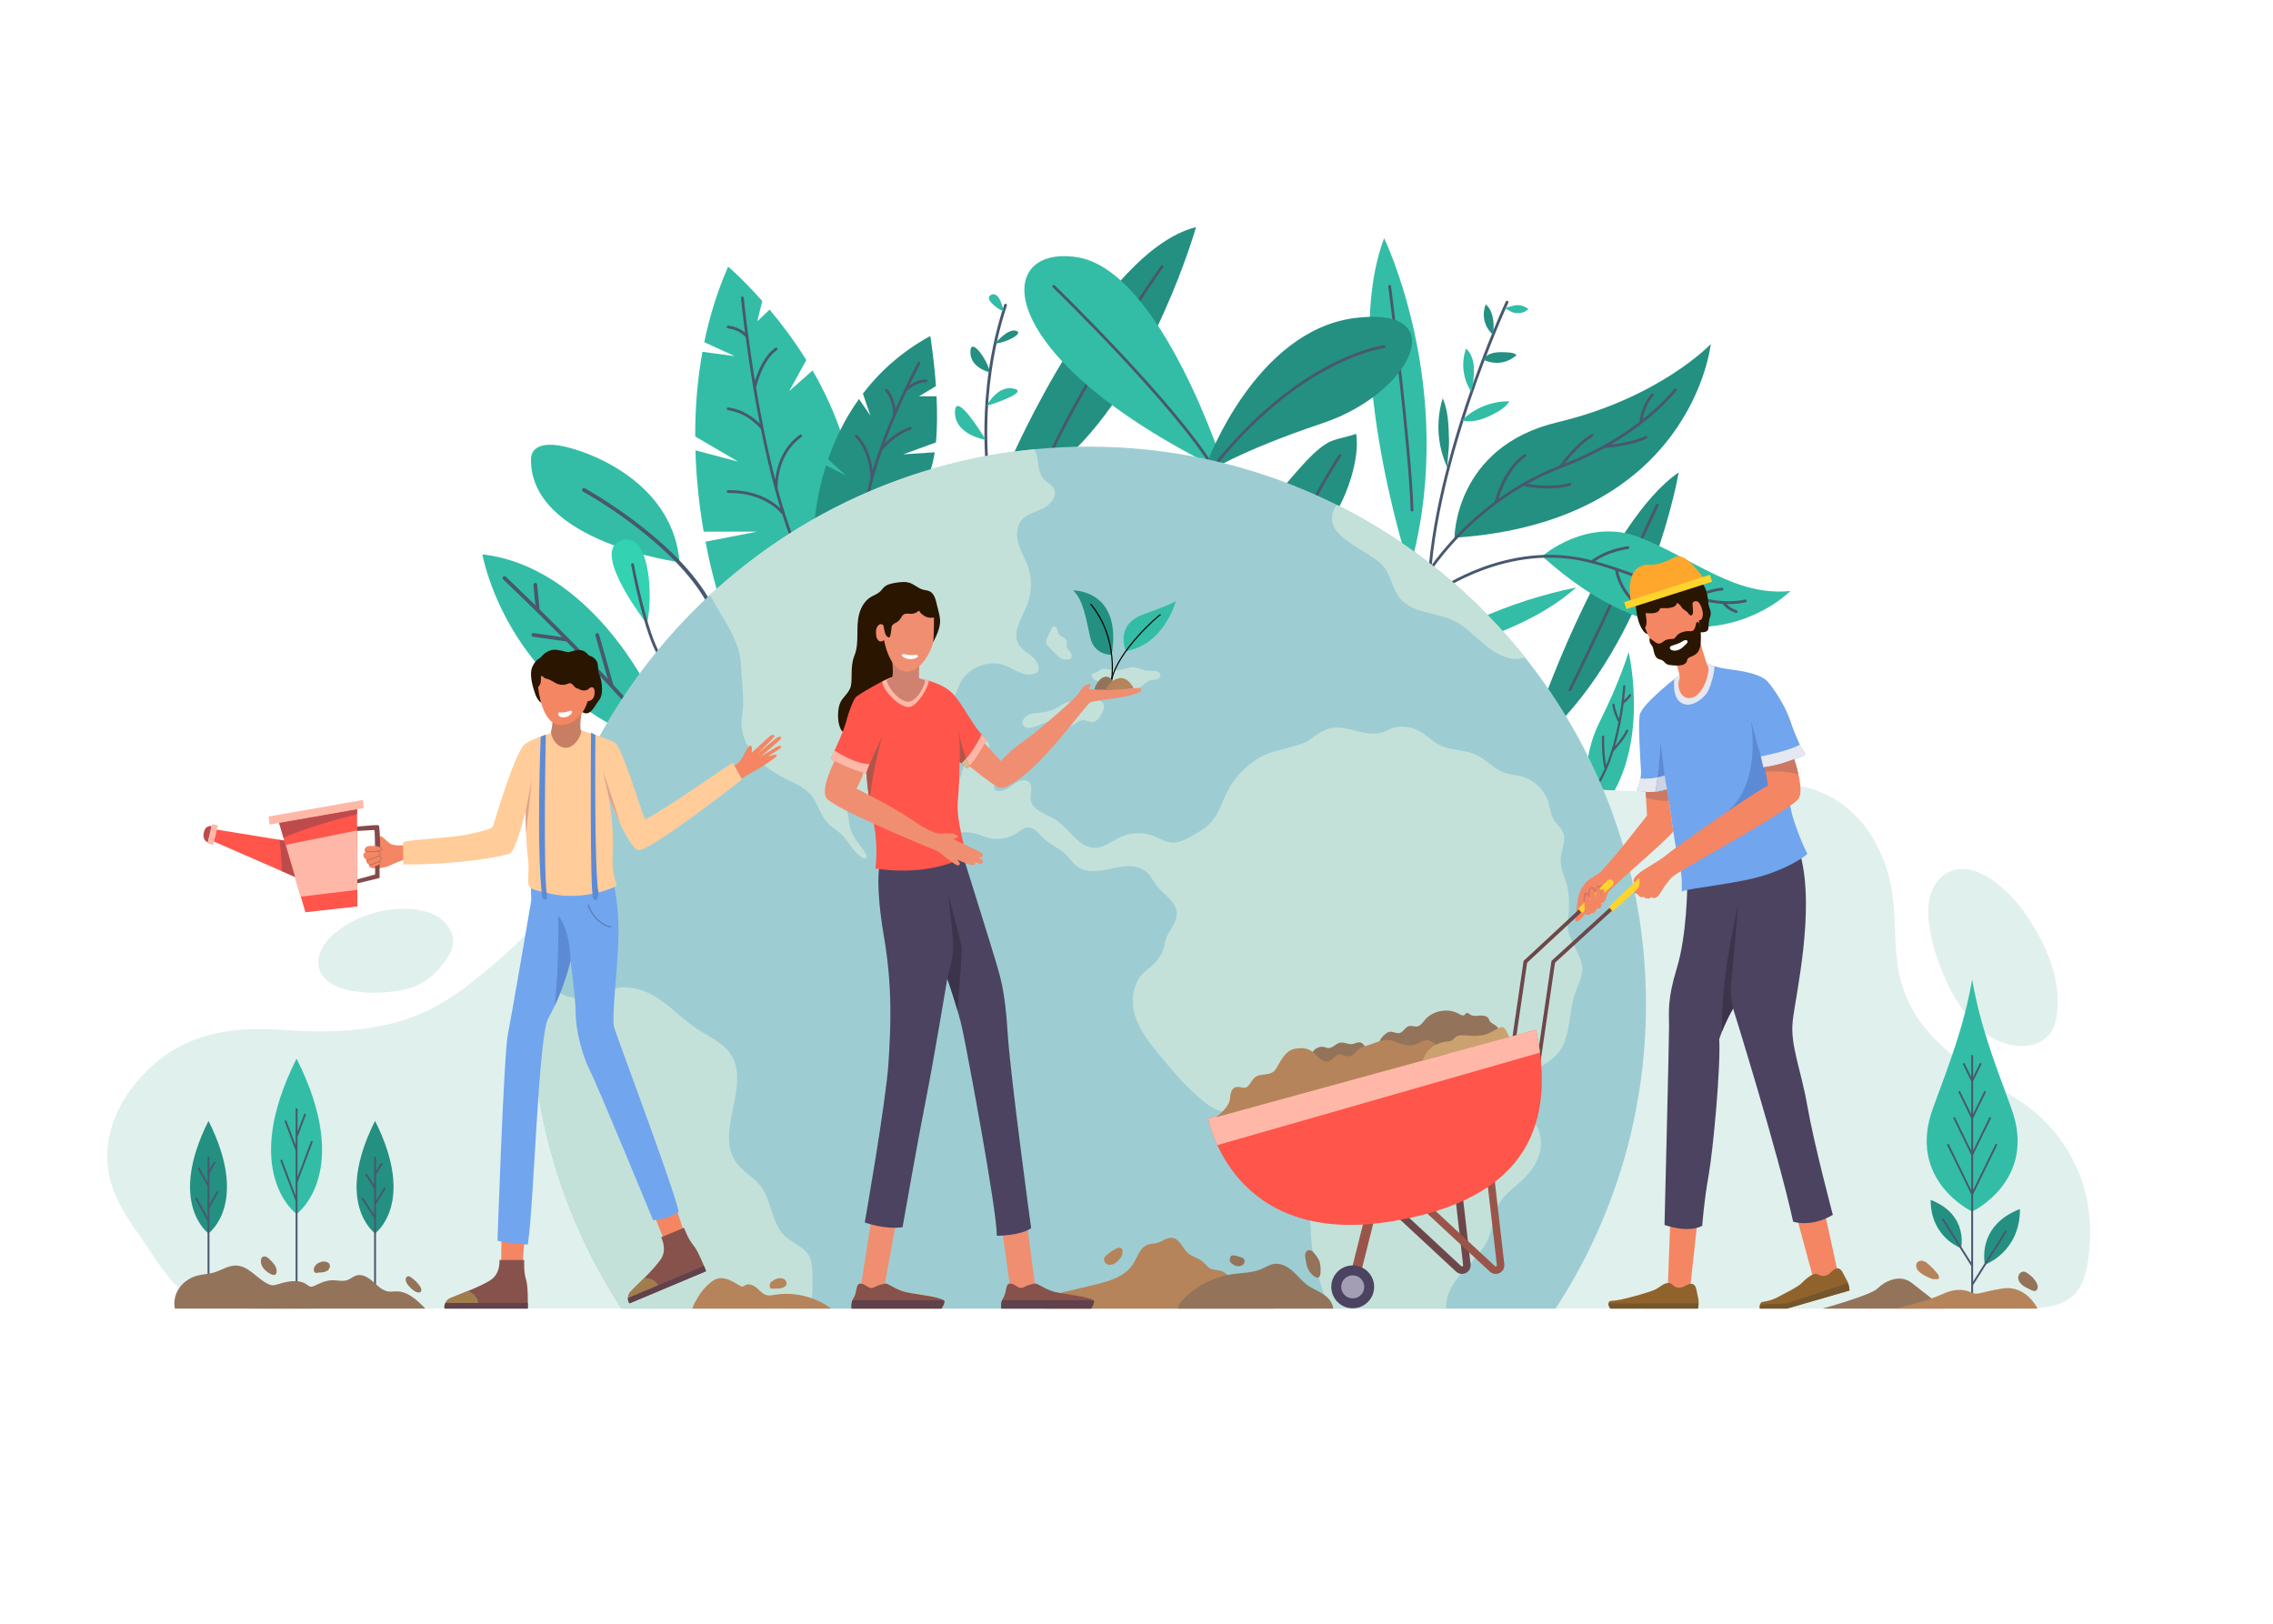 <?xml version="1.0" encoding="utf-8"?>
<!-- Generator: Adobe Illustrator 27.5.0, SVG Export Plug-In . SVG Version: 6.00 Build 0)  -->
<svg version="1.1" xmlns="http://www.w3.org/2000/svg" xmlns:xlink="http://www.w3.org/1999/xlink" x="0px" y="0px"
	 viewBox="0 0 700 500" style="enable-background:new 0 0 700 500;" xml:space="preserve">
<g id="BACKGROUND">
	<rect style="fill:#FFFFFF;" width="700" height="500"/>
</g>
<g id="OBJECTS">
	<g>
		<path style="fill:#F5F7FC;" d="M300.014,190.553c0.575,0.091,1.15,0.183,1.724,0.278"/>
		<g>
			<g>
				<path style="fill:#33BDA6;" d="M250.238,114.073l-7.192,6.363l5.278-9.551c-3.732-6-7.69-11.241-11.304-15.542l-3.789,3.579
					l1.511-6.222c-5.969-6.76-10.499-10.598-10.499-10.598c-3.384,7.685-5.755,15.521-7.35,23.27l9.358,4.294l-9.926-1.341
					c-1.628,8.974-2.253,17.792-2.231,26.081l13.253,7.754l-13.185-3.48c0.269,9.317,1.303,17.843,2.542,25.021
					c6.31,0,16.485,0,16.485,0l-15.921,3.109c2.252,11.826,4.875,19.261,4.875,19.261l41.167-26.204
					C263.61,142.513,257.613,126.784,250.238,114.073z"/>
				<path style="fill:#48586E;" d="M246.963,171.884c-2.877-6.211-5.363-13.662-7.489-21.484c-0.033-0.923-0.177-10.461,7.347-15.81
					c0.195-0.139,0.241-0.409,0.102-0.605c-0.14-0.195-0.41-0.242-0.605-0.102c-5.61,3.988-7.154,10.189-7.568,13.796
					c-2.469-9.538-4.417-19.47-5.899-28.277c0.229-1.036,2.013-8.493,6.431-11.604c0.196-0.138,0.243-0.408,0.105-0.604
					c-0.137-0.195-0.408-0.243-0.604-0.105c-3.55,2.5-5.447,7.429-6.279,10.22c-2.36-14.438-3.425-25.368-3.448-25.606
					c-0.023-0.238-0.23-0.406-0.473-0.391c-0.238,0.023-0.413,0.235-0.391,0.473c0.014,0.145,0.412,4.228,1.249,10.64
					c-0.948-0.796-2.634-1.858-5.146-2.167c-0.238-0.03-0.453,0.14-0.483,0.377c-0.029,0.238,0.139,0.454,0.377,0.483
					c3.414,0.42,5.17,2.377,5.436,2.695c0.588,4.399,1.366,9.746,2.349,15.595c-0.005,0.07,0.007,0.135,0.033,0.196
					c0.586,3.477,1.245,7.128,1.979,10.862c-1.59-1.606-4.928-4.356-9.684-5.017c-0.24-0.033-0.456,0.133-0.489,0.37
					c-0.033,0.237,0.133,0.456,0.37,0.489c6.079,0.844,9.835,5.442,10.135,5.821c1.226,6.084,2.652,12.345,4.293,18.391
					c0,0.004,0.001,0.023,0.001,0.025c0.004,0.065,0.025,0.124,0.054,0.178c0.537,1.973,1.097,3.921,1.68,5.833
					c-2.227-2.113-7.354-5.768-16.112-5.614c-0.239,0.005-0.429,0.203-0.424,0.442c0.005,0.238,0.159,0.402,0.442,0.425
					c11.283-0.234,16.424,6.314,16.693,6.669c1.578,4.964,3.318,9.639,5.231,13.769c0.073,0.158,0.23,0.251,0.394,0.251
					c0.061,0,0.123-0.013,0.182-0.04C246.969,172.359,247.064,172.102,246.963,171.884z"/>
				<path style="fill:#249081;" d="M278.156,139.908l10.075-3.672c0.438-4.546,0.42-9.531,0.189-14.217h-5.396l5.211-3.108
					c-0.594-8.575-1.742-15.443-1.742-15.443c-8.984,4.903-15.71,11.141-20.748,17.735l2.311,6.779l-3.522-5.123
					c-4.455,6.219-7.48,12.67-9.523,18.567l5.53,5.008l-6.16-3.133c-3.666,11.485-3.667,20.399-3.667,20.399
					s26.835-3.833,34.136-15.151c1.492-2.312,2.436-5.569,3.004-9.275L278.156,139.908z"/>
				<path style="fill:#48586E;" d="M285.236,116.869c-1.974-0.129-3.892,0.885-5.167,1.768c1.926-3.999,3.286-6.525,3.33-6.605
					c0.114-0.21,0.036-0.474-0.174-0.588c-0.212-0.115-0.474-0.036-0.588,0.174c-0.067,0.123-3.252,6.039-6.832,14.23
					c-0.204-1.642-0.798-4.062-2.504-5.967c-0.16-0.179-0.435-0.194-0.612-0.034c-0.178,0.16-0.194,0.434-0.034,0.612
					c2.453,2.739,2.394,6.816,2.384,7.166c-1.404,3.295-2.837,6.891-4.143,10.593c-0.022,0.042-0.038,0.085-0.046,0.131
					c-0.758,2.153-1.469,4.337-2.107,6.517c-0.977-7.687-4.619-10.783-4.789-10.922c-0.185-0.151-0.458-0.124-0.61,0.06
					c-0.152,0.185-0.125,0.458,0.06,0.61c0.042,0.035,4.244,3.583,4.681,12.588c-0.87,3.251-1.549,6.456-1.927,9.477
					c-0.03,0.238,0.139,0.454,0.376,0.484c0.018,0.002,0.036,0.003,0.054,0.003c0.216,0,0.402-0.16,0.43-0.38
					c0.713-5.706,2.508-12.075,4.657-18.179c0.497-0.598,3.996-4.654,8.745-6.291c0.226-0.078,0.347-0.325,0.269-0.551
					c-0.078-0.225-0.322-0.346-0.551-0.269c-3.401,1.172-6.13,3.458-7.711,5.022c2.233-6.062,4.74-11.74,6.796-16.104
					c0.454-0.418,3.203-2.836,5.958-2.68c0.223,0.016,0.444-0.166,0.46-0.405C285.657,117.09,285.475,116.884,285.236,116.869z"/>
			</g>
			<g>
				<path style="fill:#33BDA6;" d="M209.274,173.132c0,0-46.245-6.207-45.748-31.885c0,0-0.376-6.208,10.456-3.713
					C184.813,140.029,207.449,150.252,209.274,173.132z"/>
				<path style="fill:#48586E;" d="M218.627,186.649c-0.207,0-0.408-0.112-0.512-0.308c-10.284-19.418-38.287-34.819-38.569-34.973
					c-0.28-0.152-0.384-0.503-0.231-0.784c0.152-0.28,0.502-0.385,0.784-0.231c0.285,0.155,28.592,15.724,39.038,35.447
					c0.15,0.282,0.042,0.632-0.241,0.781C218.811,186.627,218.718,186.649,218.627,186.649z"/>
			</g>
			<g>
				<path style="fill:#33D2B3;" d="M199.225,192.116c0,0-16.846-21.541-8.57-25.388
					C200.176,162.302,201.259,183.719,199.225,192.116z"/>
				<path style="fill:#48586E;" d="M203.19,202.407c-0.142,0-0.28-0.069-0.363-0.196c-4.378-6.688-8.296-27.392-8.46-28.27
					c-0.044-0.235,0.111-0.462,0.346-0.506c0.235-0.043,0.462,0.111,0.506,0.346c0.04,0.213,4.05,21.41,8.334,27.954
					c0.131,0.2,0.075,0.469-0.125,0.601C203.354,202.384,203.271,202.407,203.19,202.407z"/>
			</g>
			<g>
				<path style="fill:#33BDA6;" d="M148.547,170.697c0,0,6.677,38.217,45.811,55.496l5.728-13.133
					C200.087,213.061,181.892,174.592,148.547,170.697z"/>
				<path style="fill:#48586E;" d="M196.447,219.289c-2.297-2.666-4.863-5.512-7.56-8.417l-4.409-15.513
					c-0.087-0.308-0.408-0.486-0.714-0.398c-0.307,0.088-0.485,0.407-0.398,0.714l3.794,13.347
					c-7.132-7.597-14.942-15.42-20.991-21.363l-0.739-7.646c-0.03-0.318-0.305-0.546-0.631-0.519
					c-0.317,0.031-0.55,0.313-0.519,0.631l0.607,6.276c-5.344-5.233-9.03-8.728-9.126-8.82c-0.232-0.218-0.597-0.211-0.817,0.023
					c-0.219,0.232-0.209,0.598,0.023,0.817c0.145,0.137,8.362,7.93,18.131,17.751l-8.77-1.226c-0.319-0.044-0.609,0.176-0.653,0.492
					c-0.044,0.316,0.176,0.609,0.492,0.653l10.274,1.436c7.22,7.291,15.107,15.524,21.131,22.517
					c0.115,0.133,0.276,0.201,0.438,0.201c0.134,0,0.268-0.046,0.377-0.14C196.628,219.896,196.656,219.531,196.447,219.289z"/>
			</g>
			<g>
				<path style="fill:#48586E;" d="M304.426,147.615c-0.21,0-0.394-0.152-0.428-0.366c-0.04-0.255-3.891-25.773,5.255-53.415
					c0.075-0.228,0.321-0.353,0.547-0.275c0.228,0.075,0.351,0.321,0.276,0.548c-9.076,27.436-5.26,52.757-5.221,53.009
					c0.037,0.237-0.125,0.458-0.361,0.496C304.471,147.613,304.448,147.615,304.426,147.615z"/>
				<path style="fill:#33BDA6;" d="M303.593,135.454c0,0-9.571-1.471-9.502-8.594C294.161,119.737,303.593,135.454,303.593,135.454z
					"/>
				<path style="fill:#33BDA6;" d="M303.822,125.008c0,0,3.328-6.528,8.426-5.34C317.345,120.855,303.822,125.008,303.822,125.008z"
					/>
				<path style="fill:#249081;" d="M304.867,114.662c0,0-6.023-1.28-6.025-6.238C298.84,103.466,304.121,110.705,304.867,114.662z"
					/>
				<path style="fill:#249081;" d="M306.454,105.771c0,0,3.908-4.749,6.492-3.911C315.53,102.698,309.389,105.702,306.454,105.771z"
					/>
				<path style="fill:#33BDA6;" d="M309.071,95.818c0,0-1.153-6.318-3.806-5.061C302.611,92.014,307.989,95.711,309.071,95.818z"/>
			</g>
			<g>
				<path style="fill:#249081;" d="M311.136,141.977l17.525-1.217c26.53-24.34,39.674-70.829,39.674-70.829
					C339.127,77.233,311.136,141.977,311.136,141.977z"/>
				<path style="fill:#48586E;" d="M323.305,140.463c-0.062,0-0.125-0.014-0.185-0.042c-0.216-0.103-0.309-0.361-0.206-0.577
					c13.251-27.945,34.39-57.697,34.601-57.994c0.139-0.194,0.41-0.242,0.605-0.101c0.195,0.139,0.241,0.41,0.102,0.605
					c-0.212,0.296-21.308,29.987-34.524,57.862C323.623,140.372,323.468,140.463,323.305,140.463z"/>
			</g>
			<g>
				<path style="fill:#33BDA6;" d="M426.263,73.339c-13.387,35.293,7.059,99.306,7.059,99.306h1.54
					C448.655,119.523,426.263,73.339,426.263,73.339z"/>
				<path style="fill:#48586E;" d="M434.861,157.501c-0.234,0-0.426-0.185-0.434-0.42c-0.642-20.191-6.83-68.355-6.892-68.839
					c-0.03-0.237,0.138-0.454,0.375-0.485c0.247-0.027,0.455,0.138,0.485,0.375c0.062,0.484,6.255,48.69,6.898,68.923
					c0.008,0.239-0.181,0.439-0.42,0.447C434.87,157.501,434.865,157.501,434.861,157.501z"/>
			</g>
			<g>
				<path style="fill:#33BDA6;" d="M331.581,79.18c-26.043-3.894-26.44,30.442,43.811,65.23h1.704
					C377.096,144.411,357.625,83.075,331.581,79.18z"/>
				<path style="fill:#48586E;" d="M373.932,144.844c-0.147,0-0.29-0.074-0.371-0.21c-12.002-19.923-48.968-55.777-49.34-56.136
					c-0.172-0.167-0.177-0.441-0.01-0.613c0.167-0.171,0.441-0.176,0.613-0.01c0.373,0.361,37.42,36.294,49.48,56.313
					c0.123,0.205,0.058,0.471-0.148,0.595C374.086,144.824,374.009,144.844,373.932,144.844z"/>
				<path style="fill:#249081;" d="M371.708,142.553c0,0,14.881-40.737,45.549-44.631c30.668-3.894,17.281,23.241-9.736,32.309
					c-27.017,9.068-35.813,15.397-35.813,15.397V142.553z"/>
				<path style="fill:#48586E;" d="M375.149,142.41c-0.097,0-0.194-0.032-0.274-0.098c-0.185-0.152-0.212-0.425-0.061-0.61
					c13.753-16.781,26.975-25.503,35.646-29.866c9.422-4.741,15.498-5.489,15.752-5.518c0.246-0.025,0.452,0.143,0.48,0.381
					c0.028,0.238-0.142,0.453-0.379,0.481c-0.245,0.029-24.734,3.232-50.828,35.072C375.399,142.356,375.275,142.41,375.149,142.41z
					"/>
			</g>
			<g>
				<path style="fill:#249081;" d="M479.566,130.05c-31.642,7.545-31.642,35.536-31.642,35.536
					c73.262-4.868,78.924-59.632,78.924-59.632S511.208,122.505,479.566,130.05z"/>
				<path style="fill:#48586E;" d="M516.162,119.724c-0.193-0.143-0.464-0.106-0.607,0.086c-0.057,0.076-3.199,4.18-9.692,9.335
					c0.319-1.662,1.183-4.895,3.352-7.268c0.163-0.177,0.15-0.451-0.027-0.613c-0.177-0.161-0.451-0.15-0.612,0.028
					c-2.901,3.174-3.597,7.62-3.722,8.642c-5.47,4.206-13.107,8.987-23.035,12.822c1.711-2.133,5.42-6.469,8.671-8.313
					c0.208-0.118,0.281-0.383,0.163-0.591c-0.12-0.209-0.385-0.279-0.592-0.163c-4.378,2.485-9.321,9.009-9.847,9.712
					c-4.044,1.582-7.802,3.397-11.252,5.376c-0.017,0.009-0.034,0.016-0.05,0.027c-2.652,1.523-5.125,3.136-7.432,4.792
					c0.882-2.788,3.5-9.782,8.404-12.959c0.201-0.13,0.259-0.399,0.128-0.6c-0.13-0.202-0.399-0.256-0.599-0.128
					c-6.207,4.022-8.809,13.453-9.095,14.554c-11.202,8.323-18.203,17.555-21.328,22.26c-0.132,0.199-0.078,0.469,0.122,0.601
					c0.073,0.049,0.157,0.072,0.239,0.072c0.14,0,0.278-0.068,0.361-0.194c3.814-5.742,13.414-18.302,29.511-27.58
					c0.738,0.17,3.698,0.792,7.42,0.792c2.152,0,4.557-0.209,6.928-0.834c0.232-0.062,0.369-0.299,0.308-0.53
					c-0.06-0.231-0.295-0.367-0.53-0.309c-5.159,1.361-10.615,0.651-12.934,0.233c3.396-1.887,7.047-3.636,11.008-5.132
					c4.749-1.793,8.981-3.807,12.726-5.881c0.713-0.052,8.147-0.639,12.939-2.894c0.216-0.102,0.309-0.36,0.207-0.577
					c-0.102-0.217-0.36-0.309-0.577-0.208c-3.299,1.553-8.051,2.302-10.705,2.619c3.666-2.142,6.822-4.318,9.469-6.36
					c0.036-0.023,0.065-0.041,0.093-0.073c7.154-5.535,10.612-10.057,10.673-10.137C516.391,120.14,516.353,119.868,516.162,119.724
					z"/>
			</g>
			<g>
				<path style="fill:#48586E;" d="M439.92,185.67c-0.239,0-0.434-0.194-0.434-0.434c-0.001-39.949,23.989-91.846,24.231-92.366
					c0.102-0.217,0.364-0.309,0.576-0.209c0.218,0.101,0.312,0.359,0.21,0.576c-0.242,0.518-24.151,52.245-24.15,91.999
					C440.354,185.476,440.159,185.67,439.92,185.67z"/>
				<path style="fill:#249081;" d="M445.787,144.076c-3.135-6.632-3.674-14.45-1.481-21.45c1.743,3.974,1.793,8.438,1.936,12.775
					C446.336,138.256,445.693,141.222,445.787,144.076z"/>
				<path style="fill:#33BDA6;" d="M464.842,123.571c-5.42-0.088-10.841,2.091-14.691,5.906c3.32,0.808,6.636-0.358,9.674-1.922
					C461.72,126.578,463.75,125.402,464.842,123.571z"/>
				<path style="fill:#33BDA6;" d="M453.07,120.586c-2.556-3.849-3.158-8.927-1.573-13.267c1.732,1.578,2.381,3.994,2.43,6.337
					C453.976,115.999,453.696,118.328,453.07,120.586z"/>
				<path style="fill:#249081;" d="M456.667,110.708c0.769-1.135,2.086-1.804,3.429-2.079c1.343-0.275,2.73-0.199,4.099-0.122
					c1.015,0.057,2.119,0.15,2.866,0.839C464.027,111.991,460.313,112.41,456.667,110.708z"/>
				<path style="fill:#249081;" d="M459.778,103.053c-1.293-1.119-2.222-2.652-2.614-4.316c-0.393-1.664-0.247-3.451,0.41-5.029
					c0.743,0.712,1.33,1.532,1.691,2.496C460.081,98.38,460.119,100.753,459.778,103.053z"/>
				<path style="fill:#33BDA6;" d="M463.281,94.771c1.153-0.067,2.229-0.602,3.374-0.757c1.42-0.192,2.913,0.237,4.013,1.156
					c-0.924,1-2.385,1.337-3.744,1.245C465.565,96.324,464.478,95.42,463.281,94.771z"/>
			</g>
			<g>
				<path style="fill:#249081;" d="M474.942,216.99l4.685,6.22c29.268-30.087,37.352-77.742,37.352-77.742
					C494.697,160.731,474.942,216.99,474.942,216.99z"/>
				<path style="fill:#48586E;" d="M483.46,212.873c-0.068,0-0.137-0.016-0.201-0.049c-0.212-0.111-0.295-0.373-0.183-0.585
					c4.146-7.931,26.674-56.407,26.9-56.896c0.101-0.217,0.357-0.309,0.576-0.211c0.217,0.101,0.312,0.359,0.21,0.576
					c-0.227,0.489-22.763,48.983-26.919,56.932C483.768,212.789,483.616,212.873,483.46,212.873z"/>
			</g>
			<g>
				<path style="fill:#249081;" d="M395.493,149.647c3.591-3.958,9.699-11.997,14.698-13.888c2.424-0.917,5.022-1.294,7.461-2.168
					c1.202,7.457-2.812,19.314-7.08,25.546c-0.406,0.593-0.875,1.203-1.552,1.444c-0.551,0.196-1.158,0.117-1.732,0.005
					C401.976,159.549,397.61,154.628,395.493,149.647z"/>
				<path style="fill:#48586E;" d="M403.284,157.501c-0.055,0-0.112-0.011-0.166-0.033c-0.221-0.092-0.326-0.345-0.235-0.567
					c2.806-6.774,9.321-16.766,9.387-16.866c0.13-0.202,0.399-0.257,0.6-0.126c0.201,0.131,0.256,0.4,0.125,0.6
					c-0.064,0.1-6.536,10.025-9.31,16.723C403.616,157.4,403.454,157.501,403.284,157.501z"/>
			</g>
			<g>
				<path style="fill:#33BDA6;" d="M505.261,165.586c-16.413-6.572-30.319,5.684-30.319,5.684
					c46.496,41.864,76.427,10.703,76.427,10.703C534.574,183.756,521.674,172.158,505.261,165.586z"/>
				<path style="fill:#48586E;" d="M537.919,184.951c-0.052-0.233-0.276-0.379-0.517-0.33c-2.162,0.479-4.36,0.616-6.607,0.489
					c-0.009,0-0.017-0.002-0.026-0.001c-2.486-0.142-5.036-0.616-7.661-1.302c1.744-0.689,5.052-1.884,7.224-1.967
					c0.239-0.009,0.426-0.211,0.417-0.449c-0.01-0.24-0.229-0.444-0.45-0.417c-2.966,0.114-7.692,2.083-8.568,2.459
					c-4.099-1.173-8.393-2.824-12.953-4.582c-3.513-1.354-7.099-2.729-10.824-3.984c-0.013-0.005-0.026-0.009-0.039-0.013
					c-2.176-0.732-4.399-1.422-6.689-2.038c1.434-0.972,4.994-3.042,10.184-3.758c0.238-0.033,0.403-0.252,0.37-0.489
					c-0.032-0.237-0.254-0.404-0.488-0.37c-6.412,0.884-10.336,3.693-11.165,4.335c-0.404-0.103-0.802-0.213-1.21-0.311
					c-24.612-5.938-45.981,9.245-46.195,9.399c-0.194,0.14-0.237,0.411-0.097,0.605c0.14,0.194,0.411,0.237,0.605,0.097
					c0.21-0.151,21.266-15.104,45.483-9.258c3,0.724,5.883,1.593,8.689,2.531c0.18,1.243,1.203,6.278,6.338,10.815
					c0.082,0.073,0.184,0.109,0.287,0.109c0.12,0,0.239-0.05,0.325-0.146c0.158-0.179,0.141-0.454-0.038-0.612
					c-4.386-3.876-5.638-8.21-5.971-9.849c3.473,1.188,6.829,2.477,10.121,3.747c8.033,3.096,15.253,5.872,22.088,6.3
					c0.343,0.521,1.425,1.865,3.996,2.791c0.049,0.018,0.098,0.025,0.147,0.025c0.177,0,0.344-0.11,0.408-0.287
					c0.081-0.225-0.035-0.474-0.261-0.555c-1.657-0.597-2.614-1.378-3.133-1.927c0.21,0.005,0.421,0.016,0.63,0.016
					c1.772-0.001,3.518-0.173,5.249-0.557C537.823,185.416,537.971,185.184,537.919,184.951z"/>
			</g>
			<path style="fill:#33BDA6;" d="M453.425,191.46c0.622-0.285,1.244-0.57,1.867-0.851c9.634-4.334,19.75-7.596,30.102-9.706
				c-9.245,8.272-21.013,13.092-32.689,17.283C452.518,196.192,453.611,193.454,453.425,191.46z"/>
			<g>
				<path style="fill:#33BDA6;" d="M501.552,200.785c0,0-2.725,9.189-8.849,21.328c-6.125,12.139-3.989,24.287-3.989,24.287
					l2.821,4.901C509.186,232.744,501.552,200.785,501.552,200.785z"/>
				<path style="fill:#48586E;" d="M502.288,214.258c0.097-0.165,0.041-0.378-0.124-0.475c-0.166-0.094-0.377-0.041-0.474,0.125
					c-0.348,0.596-1.021,1.258-1.53,1.716c0.303-2.57,0.391-4.206,0.394-4.262c0.009-0.191-0.138-0.354-0.33-0.364
					c-0.184,0.007-0.355,0.138-0.364,0.33c-0.004,0.09-0.233,4.328-1.239,9.964c-0.514-1.104-1.28-2.949-1.36-4.322
					c-0.011-0.191-0.177-0.347-0.367-0.326c-0.191,0.011-0.338,0.175-0.326,0.366c0.119,2.014,1.519,4.811,1.841,5.43
					c-0.788,4.12-1.988,8.847-3.793,13.213c-0.687-3.412-0.588-8.725-0.587-8.785c0.005-0.191-0.148-0.35-0.34-0.354
					c-0.002,0-0.005,0-0.007,0c-0.189,0-0.343,0.15-0.347,0.339c-0.006,0.267-0.123,6.499,0.82,9.874
					c-0.86,1.939-1.843,3.789-2.975,5.456c-0.107,0.159-0.067,0.374,0.091,0.482c0.06,0.041,0.128,0.06,0.195,0.06
					c0.111,0,0.22-0.053,0.287-0.152c1.167-1.719,2.18-3.628,3.062-5.627c0.007-0.012,0.01-0.023,0.016-0.036
					c0.8-1.817,1.489-3.708,2.085-5.605c0.334-0.344,3.234-3.381,4.473-6.126c0.079-0.174,0.001-0.38-0.174-0.459
					c-0.176-0.078-0.38-0.001-0.458,0.173c-0.794,1.757-2.353,3.697-3.379,4.872c0.718-2.494,1.279-4.96,1.715-7.24
					c0.009-0.024,0.009-0.045,0.013-0.071c0.409-2.152,0.708-4.131,0.923-5.806C500.408,216.344,501.71,215.249,502.288,214.258z"/>
			</g>
		</g>
		<path style="fill:#E0F0ED;" d="M643.629,382.256c-0.944,16.911-5.832,20.797-21.396,20.703c-12.258-0.074-24.52,0-36.778,0
			c-40.143,0-80.287,0-120.43,0c-93.958,0-187.916,0-281.874,0c-27.987,0-55.975,0-83.962,0c-9.13,0.591-24.394,0.401-33.374-0.867
			c-11.414-1.612-16.99-13.521-23.331-22.332c-4.124-5.731-7.898-11.969-9.075-18.931c-1.564-9.251,1.754-18.898,7.562-26.267
			c12.141-15.401,27.426-18.767,46.018-17.41c15.848,1.157,32.468,0.52,46.54-6.861c4.706-2.468,9.009-5.634,13.168-8.942
			c13.147-10.458,25.244-22.727,33.584-37.424c3.191-5.623,4.893-11.963,8.69-17.128c3.612-4.913,7.575-9.589,11.699-14.078
			c8.956-9.749,18.917-18.647,29.798-26.201c20.453-14.199,46.508-24.992,71.583-17.831c39.41,11.257,77.903,25.366,116.626,39.208
			c39.683,14.185,82.683,18.988,124.504,13.715c10.645-1.342,21.424,2.224,28.822,10.127c6.2,6.623,9.716,15.468,10.89,24.463
			c1.11,8.507,0.256,17.28,2.427,25.579c4.834,18.481,21.466,27.435,36.301,36.974C636.357,348.23,644.618,364.547,643.629,382.256z
			 M127.746,303.749c3.922-1.627,7.187-4.616,9.584-8.122c1.084-1.585,2.025-3.345,2.186-5.258c0.327-3.883-2.726-7.409-6.32-8.916
			c-9.849-4.129-24.973,0.006-31.994,7.768c-1.821,2.013-3.329,4.554-3.177,7.265c0.413,7.353,9.815,9.405,18.259,9.191
			C120.963,305.559,125.349,304.744,127.746,303.749z M601.276,305.832c4.119,7.475,10.356,14.684,18.774,16.092
			c4.105,0.686,8.792-0.349,11.279-3.686c1.386-1.859,1.944-4.208,2.195-6.514c1.174-10.752-3.624-21.303-9.716-30.24
			c-4.755-6.975-17.396-19.577-26.288-11.061C589.262,278.334,596.912,297.911,601.276,305.832z"/>
		<g>
			<path style="fill:#9DCDD3;" d="M479.056,402.959c17.605-26.954,27.848-59.153,27.848-93.749
				c0-94.814-76.862-171.676-171.676-171.676S163.553,214.396,163.553,309.21c0,34.596,10.243,66.795,27.848,93.749H479.056z"/>
			<g>
				<path style="fill:#C4E1D9;" d="M470.549,330.947c2.932-2.235,6.578-3.576,9.007-6.349c4.283-4.891,3.365-12.324,5.422-18.492
					c0.855-2.563,2.264-5.021,2.325-7.723c0.098-4.347-4.944-9.362-4.519-13.69c0.392-3.989,0.777-8.073-0.213-11.957
					c-0.71-2.784-2.124-5.479-1.941-8.347c0.174-2.717,1.772-5.485,0.762-8.013c-0.607-1.521-2.038-2.551-2.887-3.951
					c-0.989-1.63-1.117-3.622-1.678-5.445c-1.117-3.637-4.121-6.636-7.76-7.748c-2.005-0.613-4.16-0.682-6.116-1.436
					c-3.128-1.204-5.395-4.007-8.439-5.409c-3.544-1.631-7.796-1.211-11.268-2.989c-2.104-1.077-3.752-2.882-5.796-4.07
					c-3.068-1.784-7.217-2.178-10.294-0.409c-2.634,1.514-5.929,1.028-8.879,0.303c-2.95-0.725-6.031-1.647-8.967-0.867
					c-2.274,0.605-4.151,2.157-6.077,3.51c-1.926,1.353-4.598,1.77-6.84,2.484c-2.483,0.791-4.79,1.068-7.127,2.222
					c-4.854,2.396-8.895,6.406-11.329,11.241c-1.572,3.124-2.531,6.636-4.841,9.263c-1.765,2.008-4.17,3.319-6.522,4.59
					c-1.7,0.918-3.502,1.862-5.434,1.808c-2.134-0.059-4.018-1.318-6.017-2.07c-3.202-1.205-6.882-1.08-9.995,0.34
					c-2.608,1.19-4.967,3.278-7.833,3.337c-5.161,0.106-7.927-6.003-12.311-8.728c-2.902-1.803-7.205-2.821-7.587-6.216
					c-0.197-1.747,0.794-3.789-0.346-5.128c-1.32-1.549-3.822-0.367-5.419,0.894c-1.597,1.262-4.033,2.517-5.431,1.038
					c-0.551-2.452,3.182-4.366,2.579-6.806c-0.517-2.094-3.455-2.135-5.567-1.697c-0.209-1.137,0.611-2.169,1.121-3.206
					c0.51-1.037,0.501-2.641-0.605-2.98c-0.398-0.122-0.83-0.028-1.223,0.108c-2.465,0.853-4.09,3.232-5.034,5.664
					c-0.943,2.432-1.385,5.044-2.446,7.427c-1.061,2.383-2.955,4.625-5.518,5.109c-2.563,0.485-5.577-1.596-5.255-4.185
					c0.134-1.079,0.778-2.018,1.164-3.035c1.712-4.504-1.781-9.648-0.407-14.267c1.324-4.449,6.527-6.543,8.843-10.566
					c0.78-1.355,1.204-2.886,1.923-4.273c2.506-4.834,8.884-7.235,13.956-5.255c1.676,0.654,3.178,1.708,4.873,2.311
					c1.695,0.603,3.764,0.666,5.118-0.518c0.613-1.673-0.554-3.484-1.922-4.625c-1.368-1.141-3.035-2.008-3.988-3.514
					c-2.356-3.721,0.875-8.283,2.504-12.376c1.458-3.664,1.575-7.846,0.323-11.585c-0.807-2.409-2.15-4.615-2.908-7.039
					c-0.758-2.425-0.833-5.285,0.729-7.288c1.631-2.092,4.496-2.652,6.865-3.843c2.369-1.192,4.511-4.096,3.082-6.33
					c-0.66-1.032-1.885-1.542-2.758-2.402c-1.652-1.626-1.807-4.178-2.17-6.467c-0.158-0.995-0.451-2.041-0.904-2.961
					c-38.43,3.7-73.151,20.069-99.948,44.882c3.877,7.206,9.375,13.968,9.631,22.089c0.154,4.867,1.132,10.464,0.285,15.26
					c-0.74,4.189,0.869,8.553,3.56,11.848c2.692,3.294,6.371,5.64,10.18,7.535c2.632,1.309,5.45,2.499,7.367,4.727
					c2.316,2.691,3.002,6.554,5.529,9.048c1.134,1.119,2.571,1.887,3.75,2.959c2.548,2.318,3.854,6.008,6.937,7.544
					c0.228,0.113,0.497,0.214,0.73,0.111c0.453-0.201,0.315-0.878,0.078-1.313c-1.534-2.819-4.161-5.093-4.928-8.21
					c-0.508-2.063-0.201-4.467-1.576-6.087c-0.473-0.557-1.111-0.965-1.535-1.56c-0.424-0.595-0.555-1.518-0.004-1.997
					c0.428-0.372,1.075-0.321,1.622-0.174c1.626,0.438,2.996,1.51,4.289,2.588c2.052,1.71,4.037,3.499,5.95,5.364
					c1.514,1.477,3.002,3.015,4.8,4.128c3.547,2.196,8.443,2.759,12.379,1.376c4.131-1.451,8.577-2.919,12.803-1.775
					c1.27,0.344,2.469,0.914,3.737,1.261c3.058,0.836,6.469,0.274,9.098-1.499c0.999-0.674,1.97-1.544,3.172-1.634
					c2.038-0.152,3.43,1.896,4.897,3.32c2.006,1.947,4.764,2.973,6.778,4.912c1.273,1.226,2.222,2.793,3.661,3.819
					c3.011,2.149,7.127,1.339,10.74,0.543c3.613-0.796,7.855-1.335,10.598,1.148c1.287,1.165,2.006,2.819,3.071,4.191
					c2.186,2.815,6.027,4.858,6.174,8.418c0.121,2.951-2.461,5.271-3.369,8.081c-0.347,1.075-0.446,2.22-0.82,3.285
					c-0.927,2.64-2.966,4.626-5.196,6.316c-4.019,3.046-4.92,8.947-3.482,13.78c1.438,4.833,4.739,8.856,7.961,12.735
					c4.124,4.965,8.29,9.971,13.372,13.95c1.653,1.294,3.461,2.501,5.522,2.895c2.058,0.394,4.17-0.057,6.252-0.293
					c4.876-0.552,10.336,0.335,13.559,4.036c5.237,6.014,1.966,15.589,4.798,23.044c0.615,1.618,1.518,3.124,2.027,4.778
					c0.691,2.246,0.624,4.642,0.751,6.989c0.414,7.646,2.936,14.989,5.533,22.203h36.065c-0.005-0.439-0.006-0.878,0.02-1.314
					c0.499-8.303,10.113-12.991,13.156-20.733c1.278-3.251,1.338-6.938,2.997-10.011c1.79-3.314,5.154-5.414,7.834-8.062
					c2.437-2.408,4.386-5.427,4.996-8.798c0.61-3.371-0.271-7.105-2.74-9.48c-1.459-1.403-3.428-2.335-4.446-4.085
					C465.34,337.29,467.617,333.182,470.549,330.947z"/>
				<path style="fill:#C4E1D9;" d="M317.186,219.91c1.043-0.332,2.159-0.32,3.247-0.432c1.948-0.201,3.852-0.814,5.551-1.787
					c1.132-0.648,2.229-1.474,3.525-1.629c0.841-0.1,1.688,0.095,2.535,0.108c1.887,0.028,3.723-0.854,5.603-0.679
					c0.923,0.086,1.915,0.523,2.237,1.393c0.303,0.82-0.081,1.719-0.457,2.508c-0.337,0.705-0.681,1.421-1.205,2.001
					c-0.525,0.579-1.265,1.012-2.046,0.984c-0.778-0.029-1.478-0.499-2.251-0.59c-2.175-0.257-3.799,2.452-5.986,2.355
					c-1.677-0.074-2.93-1.786-4.606-1.892c-1.132-0.072-2.154,0.606-3.213,1.011c-0.97,0.371-3.586,1.285-4.516,0.599
					C313.788,222.517,315.74,220.37,317.186,219.91z"/>
				<path style="fill:#C4E1D9;" d="M329.868,201.235c0.288,0.585,0.246,1.453-0.354,1.708c-0.159,0.067-0.335,0.08-0.507,0.092
					c-0.579,0.039-1.174,0.069-1.728-0.102c-0.747-0.23-1.336-0.795-1.895-1.341c-0.665-0.651-1.331-1.301-1.996-1.952
					c-0.618-0.605-1.285-1.33-1.217-2.192c0.028-0.352,0.179-0.682,0.328-1.002c0.43-0.923,0.86-1.847,1.29-2.77
					c0.145-0.31,0.322-0.651,0.646-0.76c0.487-0.164,0.97,0.305,1.142,0.789c0.172,0.484,0.183,1.029,0.448,1.469
					c0.567,0.94,2.096,1.091,2.411,2.143c0.227,0.758-0.179,1.481,0.186,2.22C328.924,200.146,329.556,200.602,329.868,201.235z"/>
				<path style="fill:#C4E1D9;" d="M249.621,402.959c0.62-3.416,0.637-7.069,0.577-10.525c-0.034-1.956-0.092-4.003-1.048-5.709
					c-1.583-2.827-5.098-3.883-7.446-6.116c-4.167-3.961-3.981-10.814-7.488-15.37c-2.16-2.806-5.55-4.5-7.583-7.4
					c-6.576-9.383,4.759-23.799-1.648-33.298c-2.351-3.485-6.489-5.198-10.011-7.492c-4.575-2.98-8.309-7.13-12.944-10.014
					c-4.636-2.885-10.843-4.317-15.462-1.406c-4.357,2.745-10.318,2.47-14.744-0.162c-2.424-1.442-4.475-3.723-7.25-4.226
					c-0.278-0.05-0.553-0.079-0.826-0.092c-0.124,2.672-0.194,5.358-0.194,8.061c0,34.596,10.243,66.795,27.848,93.749H249.621z"/>
				<path style="fill:#C4E1D9;" d="M411.796,155.526c-0.787,0.771-1.353,1.846-1.554,3.357c-0.993,7.447,12.96,11.115,16.34,16.155
					c1.933,2.883,2.415,6.614,4.64,9.278c3.82,4.574,10.894,4.169,16.286,6.705c3.442,1.619,6.144,4.429,9.024,6.913
					s6.24,4.772,10.038,4.956c1.032,0.05,2.086-0.121,3.08-0.464C454.093,182.869,434.358,166.789,411.796,155.526z"/>
				<path style="fill:#C4E1D9;" d="M345.146,206.303c1.289-0.239,2.522-0.847,3.833-0.821c1.594,0.032,3.048,1,4.64,1.092
					c0.808,0.046,1.633-0.134,2.419,0.055c0.787,0.189,1.534,0.974,1.269,1.738c-0.173,0.501-0.712,0.785-1.232,0.885
					c-0.52,0.1-1.06,0.066-1.578,0.178c-1.76,0.379-2.825,2.295-4.546,2.822c-1.352,0.415-2.807-0.118-4.057-0.78
					c-1.25-0.661-2.471-1.475-3.872-1.673c-0.925-0.13-1.864,0.02-2.798,0.015c-0.934-0.004-1.935-0.199-2.584-0.871
					c-0.393-0.407-0.588-1.13-0.166-1.507c0.211-0.188,0.509-0.228,0.784-0.295c1.315-0.32,1.67-1.4,3.064-1.188
					C341.957,206.203,343.478,206.613,345.146,206.303z"/>
			</g>
		</g>
		<g>
			<g>
				<path style="fill:#B6845A;" d="M392.303,402.959c-0.842-2.668-4.354-5.185-6.201-7.054c-0.434-0.439-0.886-0.889-1.459-1.122
					c-1.058-0.43-2.272-0.03-3.395-0.235c-2.017-0.367-3.249-2.534-5.195-3.18c-1.075-0.357-2.295-0.22-3.303-0.738
					c-0.927-0.476-1.507-1.419-2.298-2.097c-1.359-1.165-3.284-1.505-4.625-2.69c-1.701-1.504-2.483-4.323-4.728-4.666
					c-1.66-0.253-3.111,1.074-4.725,1.54c-1.021,0.295-2.132,0.245-3.116,0.646c-2.288,0.933-2.97,3.76-4.291,5.849
					c-2.505,3.962-7.52,5.359-12.08,6.444c-3.504,0.834-7.008,1.668-10.512,2.501c-0.945,0.225-1.915,0.46-2.715,1.012
					c-1.218,0.839-1.807,2.291-1.87,3.79H392.303z"/>
				<path style="fill:#93745A;" d="M410.592,402.959c-0.22-1.861-1.433-3.402-3.335-4.605c-1.619-1.023-3.422-1.679-4.941-2.869
					c-1.509-1.182-2.702-2.714-4.125-3.991c-1.614-1.449-3.714-2.63-5.857-2.297c-1.393,0.216-2.603,1.04-3.899,1.594
					c-2.758,1.179-5.86,1.122-8.828,1.553c-5.79,0.84-11.274,3.657-15.33,7.873c-0.603,0.627-1.198,1.326-1.371,2.179
					c-0.038,0.188-0.048,0.376-0.046,0.563H410.592z"/>
			</g>
			<path style="fill:#B6845A;" d="M255.93,402.959c-0.1-0.093-0.206-0.181-0.312-0.257c-4.881-3.505-11.181-4.97-17.107-3.978
				c-0.716,0.12-1.447,0.274-2.162,0.145c-1.302-0.236-2.239-1.332-3.234-2.204c-0.996-0.872-2.448-1.583-3.597-0.925
				c-0.294,0.168-0.564,0.424-0.902,0.437c-0.244,0.009-0.471-0.113-0.683-0.234c-2.16-1.237-4.502-2.851-6.912-2.226
				c-0.989,0.257-1.845,0.875-2.614,1.548c-1.386,1.214-2.57,2.655-3.502,4.243c-0.442,0.753-1.339,2.217-1.685,3.451H255.93z"/>
			<g>
				<path style="fill:#33BDA6;" d="M91.333,325.985c-17.677,35.161,0,47.842,0,47.842S109.01,361.146,91.333,325.985z"/>
				<path style="fill:#48586E;" d="M96.274,351.737c0.056-0.149-0.019-0.316-0.169-0.373c-0.15-0.054-0.316,0.019-0.372,0.169
					l-4.11,10.926v-12.32l2.561-6.807c0.056-0.149-0.019-0.316-0.169-0.373c-0.15-0.055-0.317,0.019-0.372,0.169l-2.02,5.37v-6.951
					c0-0.159-0.129-0.289-0.289-0.289c-0.16,0-0.289,0.13-0.289,0.289v11.096l-2.808-7.465c-0.056-0.15-0.224-0.224-0.372-0.169
					c-0.15,0.056-0.225,0.224-0.169,0.373l3.349,8.903v13.923l-4.111-10.927c-0.056-0.149-0.222-0.225-0.372-0.169
					c-0.15,0.056-0.225,0.224-0.169,0.372l4.652,12.364v25.626c0,0.159,0.129,0.289,0.289,0.289c0.16,0,0.289-0.13,0.289-0.289
					v-31.374L96.274,351.737z"/>
				<path style="fill:#249081;" d="M115.506,345.152c-12.801,25.463,0,34.646,0,34.646S128.307,370.615,115.506,345.152z"/>
				<path style="fill:#48586E;" d="M118.638,365.655c-0.135-0.086-0.314-0.042-0.397,0.095l-2.446,3.994v-8.019l1.969-3.215
					c0.083-0.137,0.041-0.314-0.096-0.397c-0.135-0.085-0.314-0.043-0.397,0.095l-1.476,2.41v-4.193
					c0-0.159-0.129-0.289-0.289-0.289c-0.16,0-0.289,0.13-0.289,0.289v8.495l-2.206-3.431c-0.087-0.135-0.265-0.175-0.4-0.087
					c-0.134,0.086-0.173,0.265-0.087,0.398l2.693,4.188v8.06l-3.301-5.135c-0.087-0.135-0.266-0.175-0.4-0.087
					c-0.134,0.086-0.173,0.264-0.087,0.398l3.788,5.892v20.36c0,0.159,0.129,0.289,0.289,0.289c0.16,0,0.289-0.13,0.289-0.289
					v-24.622l2.939-4.799C118.817,365.916,118.775,365.739,118.638,365.655z"/>
				<path style="fill:#249081;" d="M64.21,345.152c-12.801,25.463,0,34.646,0,34.646S77.011,370.615,64.21,345.152z"/>
				<path style="fill:#48586E;" d="M67.091,366.868c-0.14-0.08-0.315-0.032-0.394,0.107l-2.198,3.859v-9.527l1.802-3.164
					c0.079-0.139,0.031-0.315-0.108-0.394c-0.14-0.081-0.316-0.032-0.394,0.107l-1.3,2.282v-3.714c0-0.159-0.129-0.289-0.289-0.289
					c-0.16,0-0.289,0.13-0.289,0.289v7.701l-2.409-4.395c-0.076-0.14-0.254-0.193-0.392-0.114c-0.14,0.076-0.191,0.252-0.115,0.392
					l2.916,5.32v9.494l-3.23-5.893c-0.076-0.141-0.253-0.193-0.392-0.114c-0.14,0.076-0.191,0.252-0.115,0.392l3.737,6.818v19.452
					c0,0.159,0.129,0.289,0.289,0.289c0.16,0,0.289-0.13,0.289-0.289v-23.471l2.7-4.741
					C67.278,367.123,67.23,366.947,67.091,366.868z"/>
				<path style="fill:#93745A;" d="M130.649,402.959l0.302-0.039c-2.462-2.548-5.336-5.281-8.879-5.272
					c-0.787,0.002-1.576,0.144-2.358,0.055c-1.913-0.218-3.373-1.73-4.806-3.017c-1.433-1.286-3.326-2.491-5.168-1.928
					c-0.956,0.292-1.721,1.024-2.656,1.376c-1.573,0.592-3.325,0.029-5.004,0.101c-1.856,0.08-3.576,0.936-5.265,1.711
					c-0.355,0.163-0.735,0.327-1.123,0.275c-0.428-0.057-0.773-0.363-1.124-0.615c-2.485-1.782-5.914-1.109-8.83-0.189
					c-0.61,0.193-1.237,0.395-1.875,0.35c-0.532-0.038-1.036-0.245-1.51-0.49c-3.362-1.739-5.895-5.512-9.679-5.576
					c-2.414-0.04-4.539,1.504-6.861,2.167c-1.605,0.459-3.303,0.494-4.921,0.904c-2.418,0.613-4.634,2.113-5.949,4.233
					c-1.089,1.758-1.501,3.936-1.096,5.953H130.649z"/>
			</g>
			<g>
				<path style="fill:#93745A;" d="M598.831,402.959c0,0-4.571-3.594-10.04-7.885c-3.833-3.007-8.58-0.371-10.588,1.688
					s-16.977,6.197-16.977,6.197H598.831z"/>
				<g>
					<path style="fill:#33BDA6;" d="M619.398,341.197c-5.282-14.36-9.516-25.207-12.048-39.552
						c-2.532,14.345-6.766,25.192-12.048,39.552c-8.201,22.296,12.048,31.885,12.048,31.885S627.599,363.493,619.398,341.197z"/>
					<path style="fill:#249081;" d="M611.281,389.413c0,0,10.8-3.735,10.794-17.122
						C608.506,377.524,611.281,389.413,611.281,389.413z"/>
					<path style="fill:#249081;" d="M603.938,384.339c0,0-9.372-3.241-9.367-14.858
						C606.346,374.022,603.938,384.339,603.938,384.339z"/>
					<path style="fill:#48586E;" d="M617.848,378.982c-0.133-0.081-0.313-0.045-0.398,0.091l-9.81,15.582v-26.862l7.394-15.151
						c0.07-0.143,0.01-0.316-0.133-0.386c-0.143-0.071-0.317-0.01-0.386,0.133l-6.875,14.087v-10.828l5.476-11.221
						c0.07-0.143,0.01-0.316-0.133-0.386c-0.143-0.072-0.317-0.011-0.386,0.133l-4.956,10.157v-9.964l3.89-7.972
						c0.07-0.143,0.01-0.316-0.133-0.386c-0.143-0.071-0.317-0.011-0.386,0.133l-3.37,6.907v-10.091l2.539-5.204
						c0.07-0.143,0.01-0.316-0.133-0.386c-0.142-0.071-0.317-0.01-0.386,0.133l-2.02,4.14v-6.509c0-0.159-0.13-0.289-0.289-0.289
						c-0.159,0-0.289,0.13-0.289,0.289v6.509l-2.021-4.141c-0.069-0.143-0.244-0.203-0.386-0.133
						c-0.143,0.07-0.203,0.243-0.133,0.386l2.54,5.205v10.091l-3.371-6.908c-0.07-0.143-0.243-0.203-0.386-0.133
						c-0.143,0.07-0.203,0.243-0.133,0.386l3.891,7.972v9.964l-4.958-10.157c-0.069-0.143-0.244-0.204-0.386-0.133
						c-0.143,0.07-0.203,0.243-0.133,0.386l5.477,11.221v10.828l-6.875-14.087c-0.07-0.143-0.243-0.203-0.386-0.133
						c-0.143,0.07-0.203,0.243-0.133,0.386l7.394,15.151v20.963l-8.443-13.408c-0.086-0.137-0.264-0.173-0.398-0.091
						c-0.135,0.086-0.176,0.264-0.091,0.398l8.933,14.186v9.958c0,0.159,0.13,0.289,0.289,0.289c0.159,0,0.289-0.13,0.289-0.289
						v-4.059l10.3-16.36C618.024,379.246,617.983,379.068,617.848,378.982z"/>
				</g>
				<path style="fill:#B6845A;" d="M616.72,396.762c-7.302,1.146-7.484,2.242-9.857,1.146s-4.929-0.73-6.754-0.182
					c-1.825,0.548-4.381,2.434-16.429,5.233h43.811C627.491,402.959,624.022,395.615,616.72,396.762z"/>
			</g>
			<path style="fill:#B6845A;" d="M340.732,389.16c-0.612-0.409-0.924-1.272-0.599-1.932c0.163-0.33,0.453-0.577,0.735-0.814
				c0.96-0.805,5.064-4.05,4.844-0.709C345.585,387.646,342.642,390.438,340.732,389.16z"/>
			<path style="fill:#93745A;" d="M382.978,387.564c-0.225-0.216-0.533-0.32-0.83-0.416c-0.281-0.092-0.562-0.183-0.843-0.275
				c-0.622-0.203-1.282-0.408-1.92-0.263c-0.638,0.144-0.691,1.661-0.691,1.661c0.496,0.9,1.455,1.527,2.478,1.62
				c0.641,0.058,1.336-0.107,1.77-0.583C383.376,388.832,383.442,388.01,382.978,387.564z"/>
			<path style="fill:#93745A;" d="M403.61,391.989c-1.052-1.189-1.339-2.851-1.582-4.419c-0.075-0.484-0.15-0.979-0.056-1.46
				c0.095-0.48,0.395-0.95,0.858-1.109c0.414-0.142,0.883-0.009,1.242,0.24c0.36,0.249,0.632,0.603,0.897,0.951
				c0.527,0.69,1.062,1.393,1.366,2.207c0.401,1.074,0.369,2.255,0.332,3.401C406.582,394.462,404.842,393.381,403.61,391.989z"/>
			<path style="fill:#B6845A;" d="M241.563,393.965c-0.653-0.451-1.531-0.47-2.286-0.226c-0.755,0.245-1.41,0.722-2.03,1.217
				c-0.285,0.564-0.281,1.266,0.012,1.827c0,0,2.508,0.164,3.545-0.159c0.624-0.194,1.281-0.574,1.423-1.212
				C242.35,394.862,242.027,394.286,241.563,393.965z"/>
			<path style="fill:#93745A;" d="M81.44,390.911c-0.715-0.755-1.169-1.79-1.087-2.826c0.027-0.339,0.121-0.694,0.37-0.926
				c0.329-0.307,0.853-0.319,1.27-0.147c0.416,0.172,0.75,0.493,1.073,0.807c1.007,0.98,2.082,2.103,2.144,3.507
				c0.016,0.36-0.047,0.743-0.279,1.02C84.178,393.245,82,391.502,81.44,390.911z"/>
			<path style="fill:#93745A;" d="M101.445,389.238c-0.346-0.613-1.146-0.808-1.848-0.771c-1.352,0.072-2.754,0.964-2.963,2.302
				c-0.089,0.57,0.28,1.331,0.841,1.194l0.789-0.107c0.832-0.024,1.707-0.061,2.419-0.493
				C101.395,390.931,101.855,389.963,101.445,389.238z"/>
			<path style="fill:#93745A;" d="M125.239,395.067c-0.206-0.368-0.362-0.787-0.307-1.206c0.055-0.418,0.376-0.823,0.797-0.857
				c0.317-0.025,0.611,0.153,0.871,0.335c1.013,0.709,1.906,1.589,2.63,2.591c0.804,1.113,0.792,2.408-0.734,2.008
				C127.296,397.623,125.817,396.102,125.239,395.067z"/>
			<path style="fill:#B6845A;" d="M596.577,392.065c-0.788-0.956-1.648-1.852-2.57-2.678c-0.489-0.438-1.012-0.866-1.636-1.068
				c-0.625-0.201-1.377-0.13-1.841,0.335c-0.516,0.517-0.531,1.386-0.209,2.041c0.322,0.655,0.914,1.135,1.52,1.542
				c1.05,0.706,2.2,1.262,3.404,1.647l0.483,0.016c0.412-0.012,0.824-0.023,1.236-0.034
				C597.411,393.365,597.005,392.583,596.577,392.065z"/>
			<path style="fill:#93745A;" d="M627.268,395.206c-0.575-1.25-1.595-2.248-2.716-3.047c-0.404-0.288-0.85-0.564-1.346-0.584
				c-1.008-0.042-1.784,1.07-1.679,2.073c0.106,1.003,0.852,1.833,1.694,2.388c0.843,0.555,1.804,0.904,2.674,1.414l0.084-0.069
				c0.44,0.399,1.217,0.088,1.456-0.456C627.674,396.381,627.516,395.745,627.268,395.206z"/>
		</g>
		<g>
			<g>
				<g>
					
						<rect x="408.053" y="382.53" transform="matrix(0.243 -0.97 0.97 0.243 -54.926 697.673)" style="fill:#9A554B;" width="23.184" height="3.012"/>
					<path style="fill:#6E474B;" d="M450.228,392.284c-0.655,0-1.3-0.245-1.809-0.717l-20.37-18.916
						c-0.467-0.434-0.495-1.165-0.06-1.634c0.432-0.469,1.166-0.495,1.634-0.06l20.369,18.915c0.151,0.14,0.304,0.107,0.405,0.056
						c0.102-0.052,0.217-0.156,0.194-0.36l-3.554-30.958c-0.073-0.635,0.382-1.208,1.016-1.28c0.64-0.08,1.207,0.382,1.28,1.016
						l3.554,30.958c0.129,1.122-0.439,2.177-1.446,2.687C451.054,392.188,450.639,392.284,450.228,392.284z"/>
					<path style="fill:#9A554B;" d="M460.617,392.284c-0.656,0-1.301-0.245-1.81-0.718l-20.37-18.915
						c-0.467-0.434-0.495-1.165-0.06-1.634c0.432-0.469,1.166-0.495,1.634-0.06l20.37,18.915c0.151,0.141,0.304,0.107,0.404,0.056
						c0.102-0.052,0.217-0.156,0.194-0.36l-3.554-30.958c-0.074-0.635,0.382-1.208,1.016-1.28c0.635-0.08,1.207,0.382,1.28,1.016
						l3.554,30.958c0.129,1.122-0.439,2.178-1.447,2.687C461.441,392.188,461.026,392.284,460.617,392.284z"/>
					<path style="fill:#4B4360;" d="M423.185,396.265c0,3.643-2.954,6.597-6.597,6.597c-3.643,0-6.597-2.954-6.597-6.597
						c0-3.644,2.954-6.597,6.597-6.597C420.231,389.668,423.185,392.622,423.185,396.265z"/>
					<path style="fill:#A39EB3;" d="M420.136,396.265c0,1.96-1.589,3.548-3.548,3.548c-1.96,0-3.548-1.589-3.548-3.548
						c0-1.96,1.589-3.548,3.548-3.548C418.547,392.717,420.136,394.306,420.136,396.265z"/>
				</g>
				<g>
					<path style="fill:#F48663;" d="M514.92,253.209c-0.426-3.468-1.582-10.223-1.582-10.223s-2.846,1.144-6.53,0.856l0.415,7.298
						c0,0-12.961,16.794-15.243,18.072c-2.282,1.278-3.103,1.825-4.29,3.377c-1.186,1.552-1.78,3.742-2.054,6.252
						c-0.274,2.51-0.228,3.651-0.456,4.062c-0.228,0.411,0.228,0.958,0.685,0.776c0.456-0.182,1.962-1.415,2.008-2.054
						c0.046-0.639,1.46,0.502,1.871-0.228c0.411-0.73,1.323-0.228,1.552-1.187c0.228-0.958,1.369-0.228,1.369-1.323
						c0-1.095,1.324-0.685,1.552-1.415c0.228-0.73,0.685-1.232,0.867-2.419c0.183-1.187,18.259-16.234,20.219-19.07
						c0-0.001,0-0.001,0.001-0.002C515.15,254.958,515.018,254.004,514.92,253.209z"/>
					<path style="fill:#CC7863;" d="M513.338,242.986c0,0-2.846,1.144-6.53,0.856l0.098,1.726c1.569,0.537,4.009,1.117,7.027,1.008
						C513.607,244.561,513.338,242.986,513.338,242.986z"/>
					<path style="fill:#D07463;" d="M493.73,272.426c-0.391,0.373-1.477,0.316-1.751,0.346c-0.274,0.03-0.791,1.4-0.791,1.4
						s0,0-0.213-0.487c-0.213-0.487-0.712-0.689-1.235-0.445c-0.523,0.243-0.499,2.514-0.704,2.058
						c-0.206-0.456-0.591-0.519-0.677-0.487c-0.555,0.209-0.73,0.821-0.669,2.434c0.046,1.223,0.302,3.264,0.423,4.182
						c0.038,0,0.083,0.009,0.128,0.016l0.518-3.705c0,0,5.473-4.661,5.503-4.813C494.292,272.772,494.121,272.053,493.73,272.426z"
						/>
					<polygon style="fill:#6E474B;" points="465.336,330.328 464.191,330.16 469.211,295.883 469.36,295.745 495.056,271.892 
						495.841,272.738 470.295,296.454 					"/>
					<path style="fill:#FFD42C;" d="M486.001,279.794l1.187,1.403l9.402-8.505c0.45-0.407,0.478-1.105,0.061-1.547l0,0
						c-0.412-0.437-1.101-0.455-1.536-0.041L486.001,279.794z"/>
					<path style="fill:#F48663;" d="M488.481,275.571c-0.822,0.852-0.425,5.857-0.425,5.857s0.008,0.008,0.008,0.009
						c0.405-0.048,1.353,0.54,1.679-0.039c0.075-0.134,0.17-0.217,0.272-0.285l0,0C490.454,280.021,489.302,274.719,488.481,275.571
						z"/>
					<path style="fill:#F48663;" d="M490.015,281.112c0,0-1.2-7.276,0.097-7.549c0.939-0.198,1.932,4.138,1.581,6.146
						C491.341,281.717,490.015,281.112,490.015,281.112z"/>
					<path style="fill:#F48663;" d="M491.693,279.709c0,0-0.5-5.307,0-6.152c0.5-0.845,0.926-0.146,1.109,0.128
						c0.183,0.274,0.365,4.138,0.365,4.655C493.166,278.857,493.17,280.135,491.693,279.709z"/>
					<path style="fill:#F48663;" d="M494.262,276.473c0,0-0.091-2.417-0.517-2.606c-0.426-0.189-0.844,0.285-0.844,0.285
						s0.023,3.154,0.129,3.224C493.135,277.447,494.262,276.473,494.262,276.473z"/>
					<path style="fill:#D07463;" d="M493.121,273.97c-0.13,0.088-0.221,0.182-0.221,0.182s0.006,0.839,0.027,1.661l0.049,1.214
						c0,0.001,0,0.003,0,0.005C492.977,277.02,493.099,274.741,493.121,273.97z"/>
				</g>
				<g>
					<polygon style="fill:#F48663;" points="553.316,374.786 558.67,394.501 566.216,392.919 561.469,371.135 					"/>
					<polygon style="fill:#F48663;" points="514.433,374.803 513.52,399.016 520.457,396.996 523.101,372.899 					"/>
					<path style="fill:#4B4360;" d="M556.602,340.588c-1.947-11.318-5.355-18.62-4.503-26.287c0.852-7.667,6.937-33.71,2.397-50.951
						l-34.891,9.801c0,0-0.122,14.863-3.164,24.842c-3.042,9.979-2.434,13.518-2.434,18.26c0,4.741-1.4,60.937-1.4,60.937
						s7.059,2.646,11.622,0.273c0,0,0.487-7.302,1.947-15.456c1.46-8.154,3.772-33.719,3.285-41.995c0,0,1.19-4.063,4.26-9.484
						c0,0,13.752,43.933,18.498,65.656c0,0,5.476,1.917,12.231-2.099C564.451,374.086,558.549,351.906,556.602,340.588z"/>
					<path style="fill:#3C334C;" d="M533.045,303.988c0.464-5.294,1.476-15.797,2.274-25.374c0,0-5.37,21.749-5.005,38.485
						l0.032,0.444c0.675-1.706,1.765-4.169,3.376-7.014C533.37,308.704,532.879,305.891,533.045,303.988z"/>
					<path style="fill:#91632C;" d="M495.913,402.959h26.979c0,0,0.472-1.856,0-3.636c-0.472-1.78-0.38-3.697-1.795-3.97
						c-1.415-0.274-2.556,1.415-4.335,1.141c-1.78-0.274-1.643-1.506-3.058-1.415c-1.415,0.091-2.267,1.095-3.773,1.917
						c-1.506,0.822-8.108,2.617-10.709,3.164c-2.601,0.548-3.243,0.31-3.521,0.532C494.787,401.422,495.913,402.959,495.913,402.959
						z"/>
					<path style="fill:#75562C;" d="M495.349,401.377c-0.054,0.735,0.564,1.582,0.564,1.582h26.979c0,0,0.166-0.669,0.201-1.582
						H495.349z"/>
					<path style="fill:#91632C;" d="M541.998,402.959h8.304l19.281-5.58c0,0-0.063-1.914-1.011-3.492
						c-0.948-1.578-1.393-3.445-2.828-3.315c-1.435,0.13-2.062,2.069-3.847,2.301c-1.786,0.232-1.997-0.99-3.33-0.509
						c-1.334,0.481-2.577,1.601-3.796,2.809c-1.218,1.208-5.194,3.13-7.54,4.379c-2.347,1.249-4.662,1.23-4.868,1.521
						C541.689,402.028,541.998,402.959,541.998,402.959z"/>
					<path style="fill:#75562C;" d="M569.124,395.082c-4.879,1.662-19.094,6.295-19.094,6.295l-7.982,0.326
						c-0.23,0.696-0.05,1.256-0.05,1.256h8.305l19.281-5.58C569.583,397.379,569.547,396.293,569.124,395.082z"/>
				</g>
				<g>
					<path style="fill:#71A5EE;" d="M525.552,204.188c0,0,2.025,1.316,7.562,1.985c5.537,0.669,9.736,1.886,11.379,3.833
						c1.643,1.947,5.263,7.18,6.815,11.835c1.552,4.655,3.56,9.036,4.198,9.584c0.639,0.548,0.456,1.095-0.456,1.46
						c-0.913,0.365-4.777,1.704-4.777,1.704s-0.122,11.001,2.069,17.731c2.19,6.73,4.259,10.625,4.259,10.625
						s-3.286,3.164-12.048,6.207c-8.762,3.043-23.609,4.138-26.652,5.355c0,0,0.304-4.259-0.608-7.91
						c-0.913-3.651-1.947-9.918-2.373-13.387c-0.426-3.468-1.582-10.223-1.582-10.223s-4.381,1.765-9.31,0.365
						c0,0,1.521-2.799,1.339-6.085c-0.183-3.286-0.913-13.509-0.426-16.977c0.487-3.468,12.231-12.474,13.143-13.022
						C518.997,206.72,525.552,204.188,525.552,204.188z"/>
					<path style="fill:#5D8AD5;" d="M542.271,232.931l-3.103-11.181c0,0,3.742,19.589-7.623,28.451
						c-2.884,2.248,12.278-6.31,12.278-6.31l3.286-3.521l-3.712-4.99L542.271,232.931z"/>
					<path style="fill:#E5E8F1;" d="M526.16,212.531c0.775-1.682,1.818-5.195,1.84-7.366c-1.729-0.515-2.448-0.977-2.448-0.977
						s-6.555,2.533-7.468,3.08c-0.233,0.14-1.177,0.835-2.457,1.847c-0.236,2.108-0.254,5.62,1.909,7.165
						C520.731,218.561,525.109,214.813,526.16,212.531z"/>
					<path style="fill:#E5E8F1;" d="M555.506,231.425c-0.245-0.21-0.691-0.986-1.236-2.121c-3.43,2.002-11.999,3.627-11.999,3.627
						l0.776,3.377c4.609-0.639,7.226-1.719,7.226-1.719s3.864-1.339,4.777-1.704C555.963,232.52,556.145,231.973,555.506,231.425z"
						/>
					<path style="fill:#E5E8F1;" d="M505.213,239.707c-0.361,2.117-1.185,3.644-1.185,3.644c4.929,1.4,9.31-0.365,9.31-0.365
						l-0.73-4.199C512.607,238.788,509.173,240.104,505.213,239.707z"/>
					<path style="fill:#5D8AD5;" d="M511.421,228.778c0,0-0.433,8.965-1.634,15.013c2.13-0.235,3.55-0.805,3.55-0.805l-0.73-4.199
						L511.421,228.778z"/>
					<path style="fill:#CDD2E4;" d="M509.787,243.791c0.532-0.059,1.02-0.138,1.452-0.224c0.003-0.001,0.005-0.001,0.007-0.002
						c0.207-0.041,0.399-0.084,0.58-0.127c0.023-0.006,0.044-0.011,0.066-0.016c0.157-0.038,0.303-0.076,0.437-0.113
						c0.026-0.007,0.051-0.014,0.076-0.021c0.123-0.035,0.235-0.068,0.336-0.098c0.022-0.007,0.044-0.014,0.065-0.02
						c0.096-0.03,0.179-0.058,0.25-0.082c0.013-0.005,0.029-0.01,0.041-0.014c0.067-0.023,0.12-0.042,0.159-0.057
						c0.006-0.002,0.017-0.006,0.022-0.008c0.036-0.013,0.059-0.023,0.059-0.023l-0.73-4.199c0,0-0.822,0.314-2.121,0.589
						C510.289,240.905,510.059,242.423,509.787,243.791z"/>
				</g>
				<g>
					<path style="fill:#291500;" d="M523.469,194.642c0,0,2.464,0.456,2.647-1.141c0.183-1.597,0.091-2.419,0.593-3.742
						c0.502-1.323-0.502-2.829-0.593-3.97c-0.091-1.141-0.456-5.613-2.601-6.617c-2.145-1.004-5.111-2.647-6.663-2.099
						c-1.552,0.548-2.464,1.643-3.286,1.597c-0.821-0.046-4.336-0.684-5.842,0.411c-1.506,1.095-1.734,2.327-1.826,3.103
						c-0.091,0.776-0.502,1.643-1.095,2.282c-0.593,0.639-1.187,1.095-1.05,2.327c0.137,1.232,0.319,2.419,0.73,4.062
						c0.411,1.643,1.68,4.29,2.917,4.358c1.236,0.068,9.953-4.176,9.953-4.176l6.07,1.688L523.469,194.642z"/>
					<path style="fill:#F48663;" d="M523.378,196.832c0,0,2.008,7.484,2.647,8.488c0.639,1.004-1.004,8.032-4.564,9.401
						c-3.56,1.369-5.476-3.103-4.107-6.024c0,0-0.541-4.062-1.845-5.202C514.205,202.354,523.378,196.832,523.378,196.832z"/>
					<path style="fill:#F48663;" d="M506.594,193.287c0,0,3.093,8.702,7.611,9.067c4.518,0.365,8.139-2.307,8.899-4.883
						c0.821-2.784,0.091-6.48,0.091-6.48s0.913,0.228,1.186-1.323c0.274-1.552-0.867-4.153-1.552-4.427
						c-0.685-0.274-1.369-0.046-1.552,0.411c-0.182,0.456,0.365,2.829-0.046,3.514c-0.411,0.684-0.913,0.274-1.369-0.411
						c-0.456-0.684-1.506-0.913-2.099-1.917c-0.593-1.004-1.369-1.187-1.369-1.187s0.091,1.004-1.597,1.415
						c-1.688,0.411-2.875,0.091-3.377,0.228c-0.502,0.137,0,0.639-1.187,1.232c-1.186,0.593-3.24,0.182-3.423,0.319
						C506.629,188.983,507.643,191.964,506.594,193.287z"/>
					<path style="fill:#291500;" d="M508.026,196.476c0,0-0.119,0.63,0.063,1.314c0.183,0.685,0.776,0.685,1.095,2.236
						c0.319,1.552,0.685,2.784,2.054,3.058c1.369,0.274,1.415,1.415,2.693,1.643c1.278,0.228,3.742,0.457,4.883-0.274
						c1.141-0.73,0.365-1.576,1.552-2.066c1.186-0.49,2.693-0.946,3.194-3.137c0.502-2.191,0.228-7.302-0.548-7.621
						c-0.776-0.319-0.593,0.411-0.867,1.232c-0.274,0.821-0.548,1.643-1.734,1.506c-1.186-0.137-3.103,0.319-3.925,1.278
						c-0.822,0.958-0.847,1.106-1.42,1.106s-1.911,0.034-2.824,0.81c-0.913,0.776-1.597,0.776-2.282,0.32
						C509.276,197.426,508.026,196.476,508.026,196.476z"/>
					<path style="fill:#FFFFFF;" d="M517.919,197.628c0.352-0.218,0.705-0.466,1.115-0.521c0.204-0.027,0.435,0.007,0.568,0.163
						c0.132,0.155,0.13,0.391,0.049,0.578c-0.081,0.187-0.228,0.336-0.372,0.48c-0.577,0.58-1.166,1.165-1.878,1.568
						c-0.712,0.403-1.575,0.608-2.359,0.375c-1.052-0.314-1.039-1.155-0.076-1.477C516.002,198.449,516.974,198.214,517.919,197.628
						z"/>
					<path style="fill:#FFA62C;" d="M515.901,171.486c3.339-1.641,8.768,6.593,8.768,6.593l-22.397,7.158
						c0,0-1.493-6.538,1.462-9.793c0,0,1.45-1.765,4.614-1.582C511.512,174.044,515.901,171.486,515.901,171.486z"/>
					
						<rect x="499.713" y="180.852" transform="matrix(0.953 -0.304 0.304 0.953 -31.021 164.975)" style="fill:#FFD42C;" width="27.718" height="2.243"/>
				</g>
				<g>
					<path style="fill:#F48663;" d="M550.273,234.589c0,0-2.443,0.997-6.733,1.641l0.952,5.661
						c-6.085,3.164-29.618,19.864-31.345,21.418c-1.727,1.554-7.456,4.691-8.182,5.417c-0.725,0.725-2.399,1.728-1.731,3.148
						c0.397,0.844-0.173,2.452-0.173,2.452s0,0,0.276,0.483c0.276,0.484,0.725,0.311,0.863,0.449
						c0.138,0.138,0.242,0.345,0.794,0.829c0.553,0.484,1.105-0.138,1.278,0.138c0.173,0.276,0.932,0.483,1.451,0.483
						c0.518,0,0.587-0.656,1.001-0.38c0.414,0.276,0.967,0.414,1.762-0.276c0.794-0.691,1.554-2.59,2.97-4.213
						c1.416-1.623,0.335-1.349,7.181-5.366c6.846-4.016,31.49-17.707,33.315-20.628c1.59-2.544-0.765-10.136-1.4-12.055
						C551.384,234.204,550.273,234.589,550.273,234.589z"/>
					<path style="fill:#CC7863;" d="M550.273,234.589c0,0-2.443,0.997-6.733,1.641l0.229,1.362c2.115-0.079,7.624-0.16,10.1,0.935
						c-0.458-2.059-1.043-3.915-1.315-4.737C551.384,234.204,550.273,234.589,550.273,234.589z"/>
				</g>
				<g>
					<polygon style="fill:#6E474B;" points="473.932,330.328 472.788,330.16 477.807,295.88 503.639,272.302 504.418,273.155 
						478.891,296.456 					"/>
					<path style="fill:#FFD42C;" d="M504.767,270.454c-0.069,0.041-0.143,0.07-0.204,0.128l-9.115,8.689l1.187,1.404l7.754-7.014
						C505.21,272.305,504.976,271.059,504.767,270.454z"/>
				</g>
				<g>
					<path style="fill:#FF554B;" d="M473.066,317.098l-100.96,27.307c0,0,7.025,39.4,55.615,31.816
						C471.062,369.457,479.079,345.407,473.066,317.098z"/>
					<path style="fill:#FFB8A8;" d="M473.066,317.098l-100.96,27.307c0,0,0.625,3.5,2.787,8.212l99.369-28.482
						C473.968,321.823,473.572,319.477,473.066,317.098z"/>
					<path style="fill:#93745A;" d="M458.837,314.531c-0.167-0.236-0.221-0.532-0.352-0.79c-0.46-0.91-1.678-1.086-2.695-1.012
						c-1.017,0.074-2.129,0.259-2.983-0.298c-0.42-0.274-0.932-0.725-1.332-0.422c-0.147,0.111-0.216,0.298-0.341,0.434
						c-0.443,0.481-1.225,0.109-1.792-0.217c-3.369-1.939-8.076-1.104-10.572,1.877c-0.659,0.787-1.28,1.767-2.289,1.955
						c-0.851,0.159-1.741-0.316-2.577-0.092c-1.166,0.313-1.702,1.825-2.873,2.118c-0.998,0.25-2.015-0.502-3.035-0.365
						c-0.495,0.067-0.938,0.339-1.33,0.647c-1.922,1.516-2.905,4.135-2.454,6.541c0.059,0.316,0.159,0.654,0.422,0.839
						c0.25,0.176,0.582,0.166,0.887,0.145c4.655-0.328,9.162-1.795,13.804-2.268c1.189-0.121,2.39-0.177,3.556-0.438
						c1.337-0.299,2.606-0.861,3.948-1.135c1.254-0.256,2.549-0.254,3.809-0.479c1.305-0.233,2.553-0.706,3.793-1.176
						c1.894-0.718,4.766-1.242,6.355-2.509C462.807,316.276,459.488,315.45,458.837,314.531z"/>
					<path style="fill:#93745A;" d="M407.823,322.406c0.367,0.103,0.717,0.276,1.095,0.32c1.376,0.159,2.377-1.367,3.733-1.65
						c1.285-0.269,2.589,0.634,3.883,0.413c0.723-0.124,1.388-0.593,2.12-0.54c1.14,0.083,1.777,1.322,2.191,2.387
						c0.097,0.248,0.195,0.516,0.133,0.775c-0.041,0.17-0.146,0.316-0.252,0.454c-1.623,2.121-3.972,3.675-6.559,4.339
						c-2.587,0.664-5.394,0.433-7.838-0.644c-1.381-0.609-2.765-2.047-2.312-3.707C404.429,323.046,406.353,321.995,407.823,322.406
						z"/>
					<path style="fill:#B6845A;" d="M439.223,320.239c-1.278,0.461-1.278,0.451-3.286,1.364c-2.008,0.913-4.564-0.183-7.102-1.095
						c-2.538-0.913-5.312,0.73-7.867,1.46c-2.556,0.73-3.103,1.643-4.199,2.738c-1.095,1.095-2.556,0.365-3.833,0
						c-1.278-0.365-2.191,1.278-3.468,2.008c-1.278,0.73-3.103-0.548-4.199-1.825c-1.095-1.278-2.738-2.556-6.207-2.008
						c-3.469,0.548-4.746,4.199-6.207,6.389c-1.46,2.191-4.381,1.095-6.207,2.373c-1.825,1.278-1.825,3.833-4.199,3.214
						c-2.373-0.62-3.468,0.437-3.651,3.358c-0.182,2.921-4.381,5.841-4.381,5.841l71.456-19.604
						C445.875,324.453,440.501,319.778,439.223,320.239z"/>
					<path style="fill:#CCA170;" d="M438.128,326.532c0,0,1.025-3.478,4.163-4.888c3.139-1.41,4.051-0.551,5.055-1.437
						s1.278-1.433,3.012-1.433s3.468,0.456,6.207,0c2.738-0.456,5.294-2.921,6.298-2.464c1.004,0.456,1.9,3.034,1.9,3.034
						L438.128,326.532z"/>
				</g>
			</g>
			<g>
				<path style="fill:#F08E71;" d="M302.71,228.357l5.502,5.983c0,0,2.933-3.343,7.235-6.276
					c4.302-2.933,15.594-12.955,16.523-14.275c0.929-1.32,1.662-2.591,2.64-2.884c0.978-0.293,1.32-0.391,1.271,0
					c-0.049,0.391-0.587,1.173-0.489,1.32c0.098,0.147,11.586,0.098,14.079-0.293c2.493-0.391,2.151,0.538,1.809,0.929
					c-0.342,0.391-2.835,1.369-6.062,1.857c-3.226,0.489-7.871,1.076-9.337,1.516c-1.466,0.44-15.229,20.646-25.124,25.6
					c0,0-1.616,1.108-3.181,0.652c-1.564-0.456-10.275-7.561-10.275-7.561L302.71,228.357z"/>
				<polygon style="fill:#F08E71;" points="268.663,373.432 264.752,398.461 272.052,397.81 276.519,373.432 				"/>
				<path style="fill:#291500;" d="M287.389,197.734c0,0,1.903-3.401,2.099-5.797c0.155-1.896-0.514-3.836-0.949-5.66
					c-0.341-1.432-0.722-3.395-2.157-4.153c-0.678-0.358-1.482-0.368-2.219-0.581c-1.399-0.403-2.496-1.513-3.865-2.008
					c-1.443-0.521-3.036-0.312-4.55-0.063c-1.218,0.201-2.501,0.455-3.421,1.279c-0.48,0.43-0.829,0.989-1.3,1.427
					c-0.817,0.76-1.93,1.1-2.88,1.684c-1.771,1.088-2.912,2.999-3.492,4.996c-1.26,4.336,0.16,8.926-1.565,13.149
					c-1.418,3.471-0.342,7.773-1.271,9.924c-0.929,2.151-2.689,2.982-3.324,5.182c-0.635,2.2-0.635,6.16,0.782,7.968
					c1.418,1.809,16.914-7.235,16.914-7.235l1.222-15.692L287.389,197.734z"/>
				<polygon style="fill:#F08E71;" points="316.114,375.648 319.109,398.461 311.552,399.765 308.293,376.43 				"/>
				<path style="fill:#4B4360;" d="M270.814,266.927c0,0-1.271,5.768,1.369,21.216c2.64,15.448,2.216,27.278,1.434,39.271
					c-0.782,11.993-7.3,49.016-7.3,49.016s5.964,2.249,11.635,1.467c0,0,4.791-27.278,7.137-39.01
					c2.346-11.733,6.648-37.544,6.648-37.544s3.324,9.386,4.693,15.839c1.369,6.453,10.559,55.143,10.559,63.355
					c0,0,7.235,0,10.559-2.347c0,0-6.453-47.321-7.235-60.227s-2.346-17.208-3.129-20.141s-11.341-36.591-11.341-36.591
					L270.814,266.927z"/>
				<path style="fill:#FF554B;" d="M283.26,208.947c0,0,6.277,1.029,9.748,4.255c3.471,3.226,6.942,11.423,10.853,14.486
					c0,0-2.933,6.062-5.997,8.93l-2.346-2.021c0,0,0.016,6.288-0.554,12.204c-0.57,5.916,2.819,16.606,2.819,16.606
					s-9.957,6.779-28.207,4.041c0,0,0.913-6.127-0.326-12.971c-1.238-6.844-2.281-11.602-2.412-16.295c0,0-5.997-1.304-11.015-4.563
					c0,0,3.78-7.691,4.758-11.407c0.978-3.715,2.281-6.714,2.933-7.496c0.652-0.782,9.093-5.671,11.162-6.16
					C276.745,208.069,283.26,208.947,283.26,208.947z"/>
				<path style="fill:#FFB8A8;" d="M280.217,217.673c2.563-0.487,6.063-6.768,5.774-8.07c-1.582-0.466-2.731-0.656-2.731-0.656
					s-6.515-0.878-8.584-0.389c-0.584,0.138-1.682,0.632-2.962,1.279c0.03,0.39,0.145,0.877,0.417,1.508
					C273.288,214.022,277.653,218.16,280.217,217.673z"/>
				<path style="fill:#FFB8A8;" d="M303.86,227.689c-0.526-0.412-1.043-0.922-1.554-1.495c-0.875,1.82-3.137,6.103-6.249,8.869l0,0
					l1.806,1.555C300.927,233.75,303.86,227.689,303.86,227.689z"/>
				<path style="fill:#FFB8A8;" d="M267.75,235.315c-3.902-0.138-8.409-2.696-10.739-4.199c-0.685,1.478-1.189,2.504-1.189,2.504
					c4.777,3.102,10.428,4.43,10.963,4.551L267.75,235.315z"/>
				<path style="fill:#B1554B;" d="M267.876,246.962c0.281-7.483,3.818-20.342,3.818-20.342s-5.268,11.464-4.856,11.562l0.593,6.056
					C267.563,245.115,267.711,246.021,267.876,246.962z"/>
				<path style="fill:#D08271;" d="M274.676,202.79c0,0,0.635,5.182,0,5.768c-0.636,0.587-1.173,0.342-1.564,0.88
					c-0.391,0.538,2.651,5.909,6.013,6.6c3.362,0.69,5.964-5.769,5.72-6.404c-0.244-0.635-1.662-0.196-1.809-1.076
					c-0.147-0.88,0.293-6.502,0.293-6.502L274.676,202.79z"/>
				<path style="fill:#249081;" d="M330.454,181.818c3.08,2.689,4.057,8.799,5.28,14.421c1.222,5.622,6.626,5.412,6.626,5.412
					C345.706,181.475,330.454,181.818,330.454,181.818z"/>
				<path style="fill:#33BDA6;" d="M352.208,189.15c-9.142,3.275-5.456,11.341-5.456,11.341c11.977-2.1,15.38-15.447,15.38-15.447
					S361.35,185.875,352.208,189.15z"/>
				<g>
					<path d="M342.187,210.567c-0.011,0-0.023-0.001-0.035-0.003c-0.094-0.019-0.154-0.111-0.134-0.205
						c0.027-0.133,2.614-13.42-6.222-24.178c-0.061-0.074-0.05-0.184,0.024-0.244c0.073-0.06,0.184-0.05,0.244,0.024
						c8.944,10.889,6.322,24.333,6.293,24.468C342.341,210.51,342.268,210.567,342.187,210.567z"/>
					<path d="M342.359,209.429c-0.012,0-0.025-0.001-0.037-0.004c-0.094-0.021-0.152-0.114-0.132-0.207
						c2.031-9.145,14.582-19.924,15.065-20.085c0.089-0.032,0.187,0.019,0.219,0.109c0.028,0.086-0.014,0.178-0.095,0.213
						c-0.755,0.438-12.881,10.97-14.85,19.837C342.51,209.374,342.439,209.429,342.359,209.429z"/>
				</g>
				<path style="fill:#F08E71;" d="M272.232,197.021c0,0,1.467,8.934,6.355,9.747c4.888,0.813,8.653-7.058,8.848-9.355
					c0.196-2.298,0.197-7.268,0.197-7.268s-2.217,0.49-3.619-1.009c-0.416-0.073-0.599-0.651-0.876-0.97
					c-0.032-0.037-0.069-0.074-0.117-0.083c-0.071-0.013-0.134,0.04-0.188,0.088c-0.582,0.515-1.348,0.819-2.124,0.841
					c-0.833,0.024-1.753-0.241-2.445,0.223c-0.472,0.317-0.689,0.887-1.009,1.357c-0.265,0.39-0.613,0.723-1.014,0.97
					c-0.534,0.329-1.195,0.542-1.502,1.089c-0.189,0.336-0.204,0.739-0.232,1.123c-0.052,0.727-0.167,1.455-0.409,2.142
					c-0.061,0.174-0.169,0.374-0.354,0.381c-0.068,0.003-0.133-0.023-0.194-0.053c-0.388-0.189-0.671-0.549-0.85-0.942
					c-0.179-0.393-0.265-0.82-0.349-1.243c-0.093-0.467-0.187-0.934-0.28-1.402c-0.077-0.385-0.689-0.538-1.064-0.422
					c-0.375,0.116-0.626,0.448-0.849,0.771c-0.68,0.985-0.303,3.135-0.185,3.376c0.202,0.411,0.439,0.839,0.842,1.058
					C271.218,197.658,272.079,197.453,272.232,197.021z"/>
				<path style="fill:#F08E71;" d="M301.449,263.948c1.369,0.228,1.401-0.521,1.108-0.978c-0.293-0.456-1.597-1.141-4.232-2.326
					c-2.635-1.185-5.252-2.367-4.633-2.4c0.619-0.033,1.369-0.424,1.369-0.554c0-0.13-0.619-0.75-1.564-1.005
					c-0.945-0.255-3.161-0.005-3.161-0.005c-1.238,0-2.803,0.326-9.386-4.172c-6.583-4.497-17.208-9.647-17.208-9.647
					c2.021-3.715,2.116-4.949,2.116-4.949c-4.31-1.111-8.857-3.573-8.857-3.573s-4.437,8.685-2.482,11.423
					c2.319,3.247,30.081,14.568,30.602,14.861c0.522,0.293,3.292,1.043,4.726,2.281c1.434,1.238,3.813,2.933,4.4,3.292
					c0.587,0.358,1.238,0.424,1.336-0.163c0.098-0.587-1.043-1.434-1.043-1.434s4.041,1.89,5.051,1.793
					c1.01-0.098,0.684-0.88,0.684-0.88s0.619,0.228,1.434,0.489c0.815,0.261,0.913-0.391,0.996-0.717
					C302.789,264.958,301.449,263.948,301.449,263.948z"/>
				<path style="fill:#93745A;" d="M337.004,212.292c0,0,0.881-3.343,3.277-3.881c2.395-0.538,3.618,3.824,3.618,3.824
					S338.57,212.614,337.004,212.292z"/>
				<path style="fill:#B6845A;" d="M340.451,212.422c0,0,1.345-3.033,4.18-3.571c2.835-0.538,4.508,3.123,4.508,3.123
					S342.968,212.57,340.451,212.422z"/>
				<path style="fill:#B1554B;" d="M295.517,234.598l2.346,2.021c0.261-0.244,0.52-0.518,0.777-0.803
					c-1.928-2.762-3.629-11.516-3.629-11.516C295.892,229.481,295.517,234.598,295.517,234.598z"/>
				<path style="fill:#D8BA99;" d="M297.529,233.565c-0.469,0.526-0.954,1.037-1.472,1.498l1.806,1.555
					c0.261-0.244,0.52-0.518,0.777-0.803C298.257,235.266,297.883,234.473,297.529,233.565z"/>
				<path style="fill:#3C334C;" d="M291.737,301.342c0,0,1.688,4.772,3.154,9.85c0.625-8.251,1.343-17.918,1.343-18.747
					c0-1.467-4.302-17.403-4.302-17.403s1.955,14.274,1.564,17.892C293.106,296.552,291.737,301.342,291.737,301.342z"/>
				<path style="fill:#FFD42C;" d="M290.629,400.384c0.713,0.446-0.684,2.575-0.684,2.575h-27.669c0,0-0.391-1.793,0.685-3.455
					c1.075-1.662,0.424-4.53,2.281-4.237c1.858,0.293,2.249,1.956,4.009,1.076c1.76-0.88,2.542-0.91,3.324-1.09
					c0.782-0.181,1.923,1.025,4.954,2.199C280.559,398.624,288.282,398.918,290.629,400.384z"/>
				<path style="fill:#87514C;" d="M290.629,400.384c0.713,0.446-0.684,2.575-0.684,2.575h-27.669c0,0-0.391-1.793,0.685-3.455
					c1.075-1.662,0.424-4.53,2.281-4.237c1.858,0.293,2.249,1.956,4.009,1.076c1.76-0.88,2.542-0.91,3.324-1.09
					c0.782-0.181,1.923,1.025,4.954,2.199C280.559,398.624,288.282,398.918,290.629,400.384z"/>
				<path style="fill:#87514C;" d="M336.716,400.384c0.713,0.446-0.684,2.575-0.684,2.575h-27.669c0,0-0.391-1.793,0.684-3.455
					c1.075-1.662,0.424-4.53,2.281-4.237c1.858,0.293,2.249,1.956,4.009,1.076c1.76-0.88,2.542-0.91,3.324-1.09
					c0.782-0.181,1.923,1.025,4.954,2.199C326.645,398.624,334.369,398.918,336.716,400.384z"/>
				<path style="fill:#60424C;" d="M308.362,402.959h27.669c0,0,1.382-2.106,0.691-2.566h-28.109
					C308.111,401.746,308.362,402.959,308.362,402.959z"/>
				<path style="fill:#60424C;" d="M262.273,402.959h27.669c0,0,1.381-2.106,0.691-2.566h-28.109
					C262.022,401.746,262.273,402.959,262.273,402.959z"/>
				<path style="fill:#FFFFFF;" d="M281.879,201.659c0.173-0.019,0.353-0.042,0.52,0.008c0.167,0.05,0.32,0.195,0.319,0.369
					c-0.001,0.195-0.182,0.337-0.352,0.434c-1.115,0.638-2.543,0.668-3.699,0.119c-0.281-0.133-1.256-0.622-0.859-1.028
					c0.296-0.302,1.104-0.042,1.442,0.024C280.116,201.755,281.005,201.756,281.879,201.659z"/>
			</g>
			<g>
				<path style="fill:#291500;" d="M166.625,216.349c0,0-1.028-0.471-1.819-2.723c-0.791-2.251-1.947-6.146-0.791-8.458
					c1.156-2.312,1.995-2.13,2.61-2.86c0.615-0.73,2.319-2.556,4.935-2.19c2.617,0.365,3.103,0.913,3.955,0.608
					c0.852-0.304,2.616-0.852,3.955-0.365c1.339,0.487,1.521,1.399,2.19,1.582c0.67,0.183,2.069,0.974,2.373,2.373
					c0.304,1.4,0.061,2.616,0.548,3.468c0.487,0.852,1.582,5.598,0,7.667c-1.582,2.069-2.775,5.288-5.16,3.861
					C177.036,217.886,166.625,216.349,166.625,216.349z"/>
				<path style="fill:#F48663;" d="M125.284,260.237c0,0-3.986,0.396-5.142-0.456c-1.156-0.852-2.312-2.191-2.86-2.312
					c-0.548-0.122-0.335,1.886-0.274,2.069c0.061,0.183,0.091,1.187,0.091,1.187s-3.468-0.548-4.168,0
					c-0.7,0.548-0.913,1.156-0.456,1.43c0.456,0.274-0.578,0.426-0.578,1.034s0.274,1.095,0.7,1.308c0.426,0.213,0,1.187,0.639,1.46
					c0.639,0.274,0.304,0.943,0.882,1.217c0.578,0.274,3.681,0.456,6.085-0.73c2.404-1.187,5.537-2.13,5.537-2.13L125.284,260.237z"
					/>
				<path style="fill:#F48663;" d="M240.017,229.65c-0.369,0-5.86,3.373-5.86,3.373s6.106-5.047,6.352-5.589
					c0.246-0.542-0.246-0.665-0.886-0.468c-0.64,0.197-6.402,5.269-6.402,5.269s4.826-4.875,5.171-5.318
					c0.345-0.443-0.345-0.739-0.788-0.591c-0.443,0.148-5.86,5.318-6.036,5.355c-0.176,0.037-0.046-0.406-0.009-0.776
					c0.037-0.369,0-1.994-0.96-1.034c-0.96,0.96-1.662,3.102-2.475,4.21c-0.812,1.108-5.983,4.654-5.983,4.654l1.231,4.284
					l6.278-4.038c0,0,3.299-1.92,4.358-2.511s4.53-2.979,4.9-3.324s0.394-0.813,0.123-0.837c-0.271-0.025-2.536,0.64-2.536,0.64
					s3.89-2.511,4.078-2.733C240.762,229.995,240.386,229.65,240.017,229.65z"/>
				<polygon style="fill:#F48663;" points="154.644,369.644 154.279,391.854 160.729,391.489 161.946,377.007 				"/>
				<path style="fill:#FFCC9A;" d="M178.923,224.884c0,0,8.215,2.434,10.466,3.833c2.251,1.4,8.641,22.636,9.188,23.457
					c0.548,0.821,22.362-14.239,24.735-15.79c2.373-1.552,2.373-1.552,2.373-1.552l2.829,5.203c0,0-28.751,22.545-31.946,21.723
					c-3.195-0.822-9.036-15.973-9.036-15.973s1.643,9.493,1.187,16.794c-0.456,7.302,1.369,9.279,1.095,10.07
					c-0.274,0.791-11.683,5.446-22.453,1.978c0,0-3.788-0.548-4.427-1.78c-0.639-1.232,0.167-5.613-0.32-8.534
					c-0.487-2.921-0.852-12.535-0.73-14.604c0,0-2.921,11.926-4.807,13.022c-1.886,1.095-17.16,3.59-32.859,3.468
					c0,0-0.183-6.024,0-6.815c0.183-0.791,15.03-1.278,20.75-2.617c5.72-1.339,6.632-1.582,6.998-2.738
					c0.365-1.156,6.572-22.271,9.614-24.826c2.043-1.716,9.006-3.773,9.006-3.773L178.923,224.884z"/>
				<path style="fill:#C87E63;" d="M179.166,218.677c0,0-0.791,5.416-0.243,6.207c0.548,0.791-1.886,5.902-5.172,5.355
					c-3.286-0.548-4.138-4.442-4.077-4.807c0.061-0.365,0.852-3.164,0.243-5.111C169.309,218.373,179.166,218.677,179.166,218.677z"
					/>
				<polygon style="fill:#F48663;" points="197.274,363.778 205.544,384.395 211.348,381.559 206.859,367.736 				"/>
				<path style="fill:#87514C;" d="M193.887,401.34l23.56-9.902c0,0-2.318-6.105-3.893-7.967c-1.575-1.863-2.457-4.314-2.687-4.861
					c-0.23-0.547-0.23-0.547-0.23-0.547l-7.026,2.953c0,0,1.751,3.224,0.251,6.132c-1.501,2.908-8.859,9.664-9.765,10.688
					C193.191,398.86,193.19,400.741,193.887,401.34z"/>
				<path style="fill:#60424C;" d="M193.401,399.663c-0.045,0.705,0.124,1.365,0.487,1.677l23.56-9.902c0,0-0.252-0.663-0.643-1.611
					L193.401,399.663z"/>
				<path style="fill:#A17D4C;" d="M202.723,395.745c-1.204-2.053-3.222-2.236-4.359-2.151c-1.994,2.015-3.842,3.761-4.267,4.242
					c-0.434,0.491-0.656,1.178-0.697,1.827L202.723,395.745z"/>
				<path style="fill:#F48663;" d="M167.453,208.546c-1.781-1.498,0.046,1.415-1.734,3.012c0,0,1.004,12.139,7.302,11.683
					c6.298-0.456,7.941-7.302,7.941-7.302s1.917,0.046,2.145-2.328c0.228-2.373-1.095-2.236-1.689-1.597c0,0-1.141,1.369-3.468,0
					c-1.039,0.046-1.48-1.735-2.515-1.64c-0.226,0.021-0.433,0.126-0.643,0.212c-0.901,0.371-1.936,0.406-2.86,0.097
					c-1.198-0.401-2.18-1.344-3.412-1.624C167.94,208.928,167.908,208.929,167.453,208.546z"/>
				<path style="fill:#FFFFFF;" d="M175.029,219.043c0.227-0.084,0.452-0.184,0.693-0.209c0.082-0.008,0.167-0.007,0.243,0.024
					c0.173,0.071,0.253,0.285,0.223,0.47c-0.03,0.185-0.145,0.344-0.269,0.484c-0.695,0.786-1.789,1.199-2.83,1.068
					c-0.394-0.049-0.804-0.189-1.041-0.508c-0.161-0.218-0.209-0.545-0.09-0.793c0.169-0.353,0.462-0.213,0.787-0.194
					C173.519,219.429,174.302,219.313,175.029,219.043z"/>
				<path style="fill:#71A5EE;" d="M190.423,289.688c0.31-8.782-0.868-14.915-1.232-16.573c-2.544,1.379-12.428,4.54-21.83,1.513
					c0,0-2.567-0.373-3.83-1.193c-0.047,1.535,0.088,3.748,0.088,3.748c-0.73,4.472-5.933,34.775-7.211,41.347
					c-1.278,6.572-3.195,63.527-3.195,63.527c3.012,0.73,9.34,1.186,9.34,1.186c1.947-12.9,3.219-64.102,6.282-69.635
					c5.005-9.043,6.861-17.835,6.861-17.835s1.582,11.561,1.582,16.186c0,4.625,1.704,12.292,4.381,17.646
					c2.677,5.355,19.472,46.124,19.472,46.124c4.625-0.243,7.91-2.556,7.91-2.556c-1.704-7.91-19.228-54.156-19.958-57.077
					C188.355,313.176,190.058,300.032,190.423,289.688z"/>
				<path style="fill:#5D80C1;" d="M188.03,285.686c-0.016,0-0.033-0.002-0.05-0.006c-5.197-1.316-7.004-6.823-7.022-6.878
					c-0.034-0.106,0.025-0.22,0.132-0.254c0.105-0.032,0.22,0.025,0.254,0.132c0.017,0.053,1.761,5.347,6.736,6.607
					c0.108,0.028,0.174,0.138,0.146,0.246C188.203,285.625,188.12,285.686,188.03,285.686z"/>
				<path style="fill:#5D8AD5;" d="M183.353,226.29l-1.337-0.674c0,1.035-0.416,49.543,0.679,51.021
					c1.308,1.765,1.643-1.552,1.643-1.552C182.969,268.878,183.353,226.29,183.353,226.29z"/>
				<path style="fill:#5D8AD5;" d="M166.516,226.798c0,0-1.376,34.412,0.419,49.098c0.176,1.441,1.739,1.504,1.521,0.152
					c-1.232-7.667-0.368-49.812-0.368-49.812L166.516,226.798z"/>
				<path style="fill:#DBA58F;" d="M161.885,249.71c-0.061,1.036,0,3.965,0.138,6.998l1.779-16.765L161.885,249.71z"/>
				<path style="fill:#DBA58F;" d="M185.708,237.388l1.826,8.397l3.575,8.205C189.48,248.503,185.708,237.388,185.708,237.388z"/>
				<path style="fill:#B26E63;" d="M117.701,261.593c0.057-0.383-0.307-0.675-0.759-0.892c-0.205-0.029-0.593-0.082-1.052-0.128
					c0.703,0.187,1.648,0.54,1.582,0.987c-0.031,0.216-0.676,0.366-1.611,0.455c-0.001,0-0.007,0-0.007,0
					c-0.001,0-0.001,0.001-0.002,0.001c-0.945,0.089-2.187,0.114-3.428,0.077c0.022,0.019,0.025,0.046,0.052,0.062
					c0.104,0.062,0.124,0.118,0.103,0.175c0.296,0.008,0.648,0.014,1.037,0.014c0.73,0,1.558-0.025,2.282-0.1
					c0.082-0.002,0.644-0.015,0.923,0.267c0.112,0.112,0.161,0.256,0.148,0.441c-0.039,0.583-2.497,1.467-4.166,1.932
					c0.011,0.075,0.02,0.152,0.026,0.234c0.612-0.17,2.543-0.735,3.625-1.374c0.107,0.012,0.834,0.115,0.834,0.814
					c0,0.508-2.101,1.303-3.675,1.77c0.032,0.071,0.059,0.144,0.081,0.219c0.768-0.228,2.138-0.669,3.017-1.165
					c0.014-0.002,0.028,0.001,0.041-0.006c0.041-0.023,0.089-0.008,0.12,0.008c0.071,0.041,0.142,0.139,0.142,0.247
					c0,0.1-0.194,0.472-0.194,0.472c0.26-0.146,0.425-0.364,0.425-0.471c0.001-0.172-0.098-0.34-0.242-0.431
					c0.313-0.214,0.516-0.432,0.516-0.643c0-0.6-0.432-0.88-0.797-0.988c0.279-0.2,0.463-0.403,0.476-0.601
					c0.017-0.252-0.055-0.461-0.215-0.621c-0.093-0.094-0.208-0.162-0.329-0.211C117.243,262.022,117.663,261.852,117.701,261.593z"
					/>
				<path style="fill:#854B4B;" d="M105.527,255.004c0,0,10.782-1.217,11.117-0.852s0.456,6.572,0.456,6.572l-1.608-0.144
					c0,0-0.05-4.922-0.202-4.983c-0.152-0.061-9.386,0.563-9.386,0.563L105.527,255.004z"/>
				<path style="fill:#854B4B;" d="M116.889,265.987c0,0,0.03,4.259,0.014,4.351c-0.016,0.091-7.105,1.726-7.105,1.726l-0.278-1.131
					l6.007-1.66v-2.505C115.527,266.768,116.647,266.535,116.889,265.987z"/>
				<polygon style="fill:#FF554B;" points="85.958,253.399 94.057,280.912 110.052,279.119 109.959,249.189 				"/>
				<polygon style="fill:#FFB8A8;" points="111.767,246.339 82.739,251.43 83.012,253.915 112.04,248.824 				"/>
				<polygon style="fill:#FFB8A8;" points="87.947,260.155 92.64,276.1 110.036,274.008 109.979,255.714 				"/>
				<polygon style="fill:#FF554B;" points="90.853,270.027 65.815,259.122 66.705,255.456 87.563,258.85 				"/>
				<path style="fill:#BE4B4B;" d="M109.959,249.189l-24.001,4.209l1.357,4.608c6.738-3.17,18.664-6.287,22.649-7.285
					L109.959,249.189z"/>
				<path style="fill:#BE4B4B;" d="M86.045,258.603c0.22,1.557,0.773,5.934,0.672,9.622l4.136,1.801l-3.29-11.177L86.045,258.603z"
					/>
				
					<rect x="62.396" y="256.044" transform="matrix(0.236 -0.972 0.972 0.236 -199.643 259.934)" style="fill:#FFB8A8;" width="6.128" height="1.734"/>
				<path style="fill:#BE4B4B;" d="M63.016,255.563c-0.603,1.451-0.518,3.167,0.949,3.831l1.22-5.026
					C65.185,254.367,63.619,254.112,63.016,255.563z"/>
				<path style="fill:#5D8AD5;" d="M170.792,309.763c3.537-7.534,4.906-13.99,4.906-13.99s0.061-8.914-3.773-13.843
					C171.925,281.93,172.191,299.254,170.792,309.763z"/>
				<path style="fill:#87514C;" d="M136.967,402.959h25.557c0,0,0.228-6.526-0.502-8.854c-0.73-2.327-0.593-4.929-0.593-5.522
					c0-0.593,0-0.593,0-0.593h-7.621c0,0,0.365,3.651-2.145,5.75c-2.51,2.099-11.911,5.477-13.143,6.07
					C137.287,400.403,136.557,402.137,136.967,402.959z"/>
				<path style="fill:#60424C;" d="M137.169,401.225c-0.314,0.633-0.415,1.306-0.201,1.734h25.557c0,0,0.024-0.708,0.031-1.734
					H137.169z"/>
				<path style="fill:#A17D4C;" d="M147.281,401.225c-0.315-2.36-2.104-3.309-3.185-3.672c-2.619,1.085-4.999,1.978-5.577,2.257
					c-0.591,0.284-1.061,0.832-1.35,1.415H147.281z"/>
			</g>
		</g>
	</g>
</g>
</svg>
